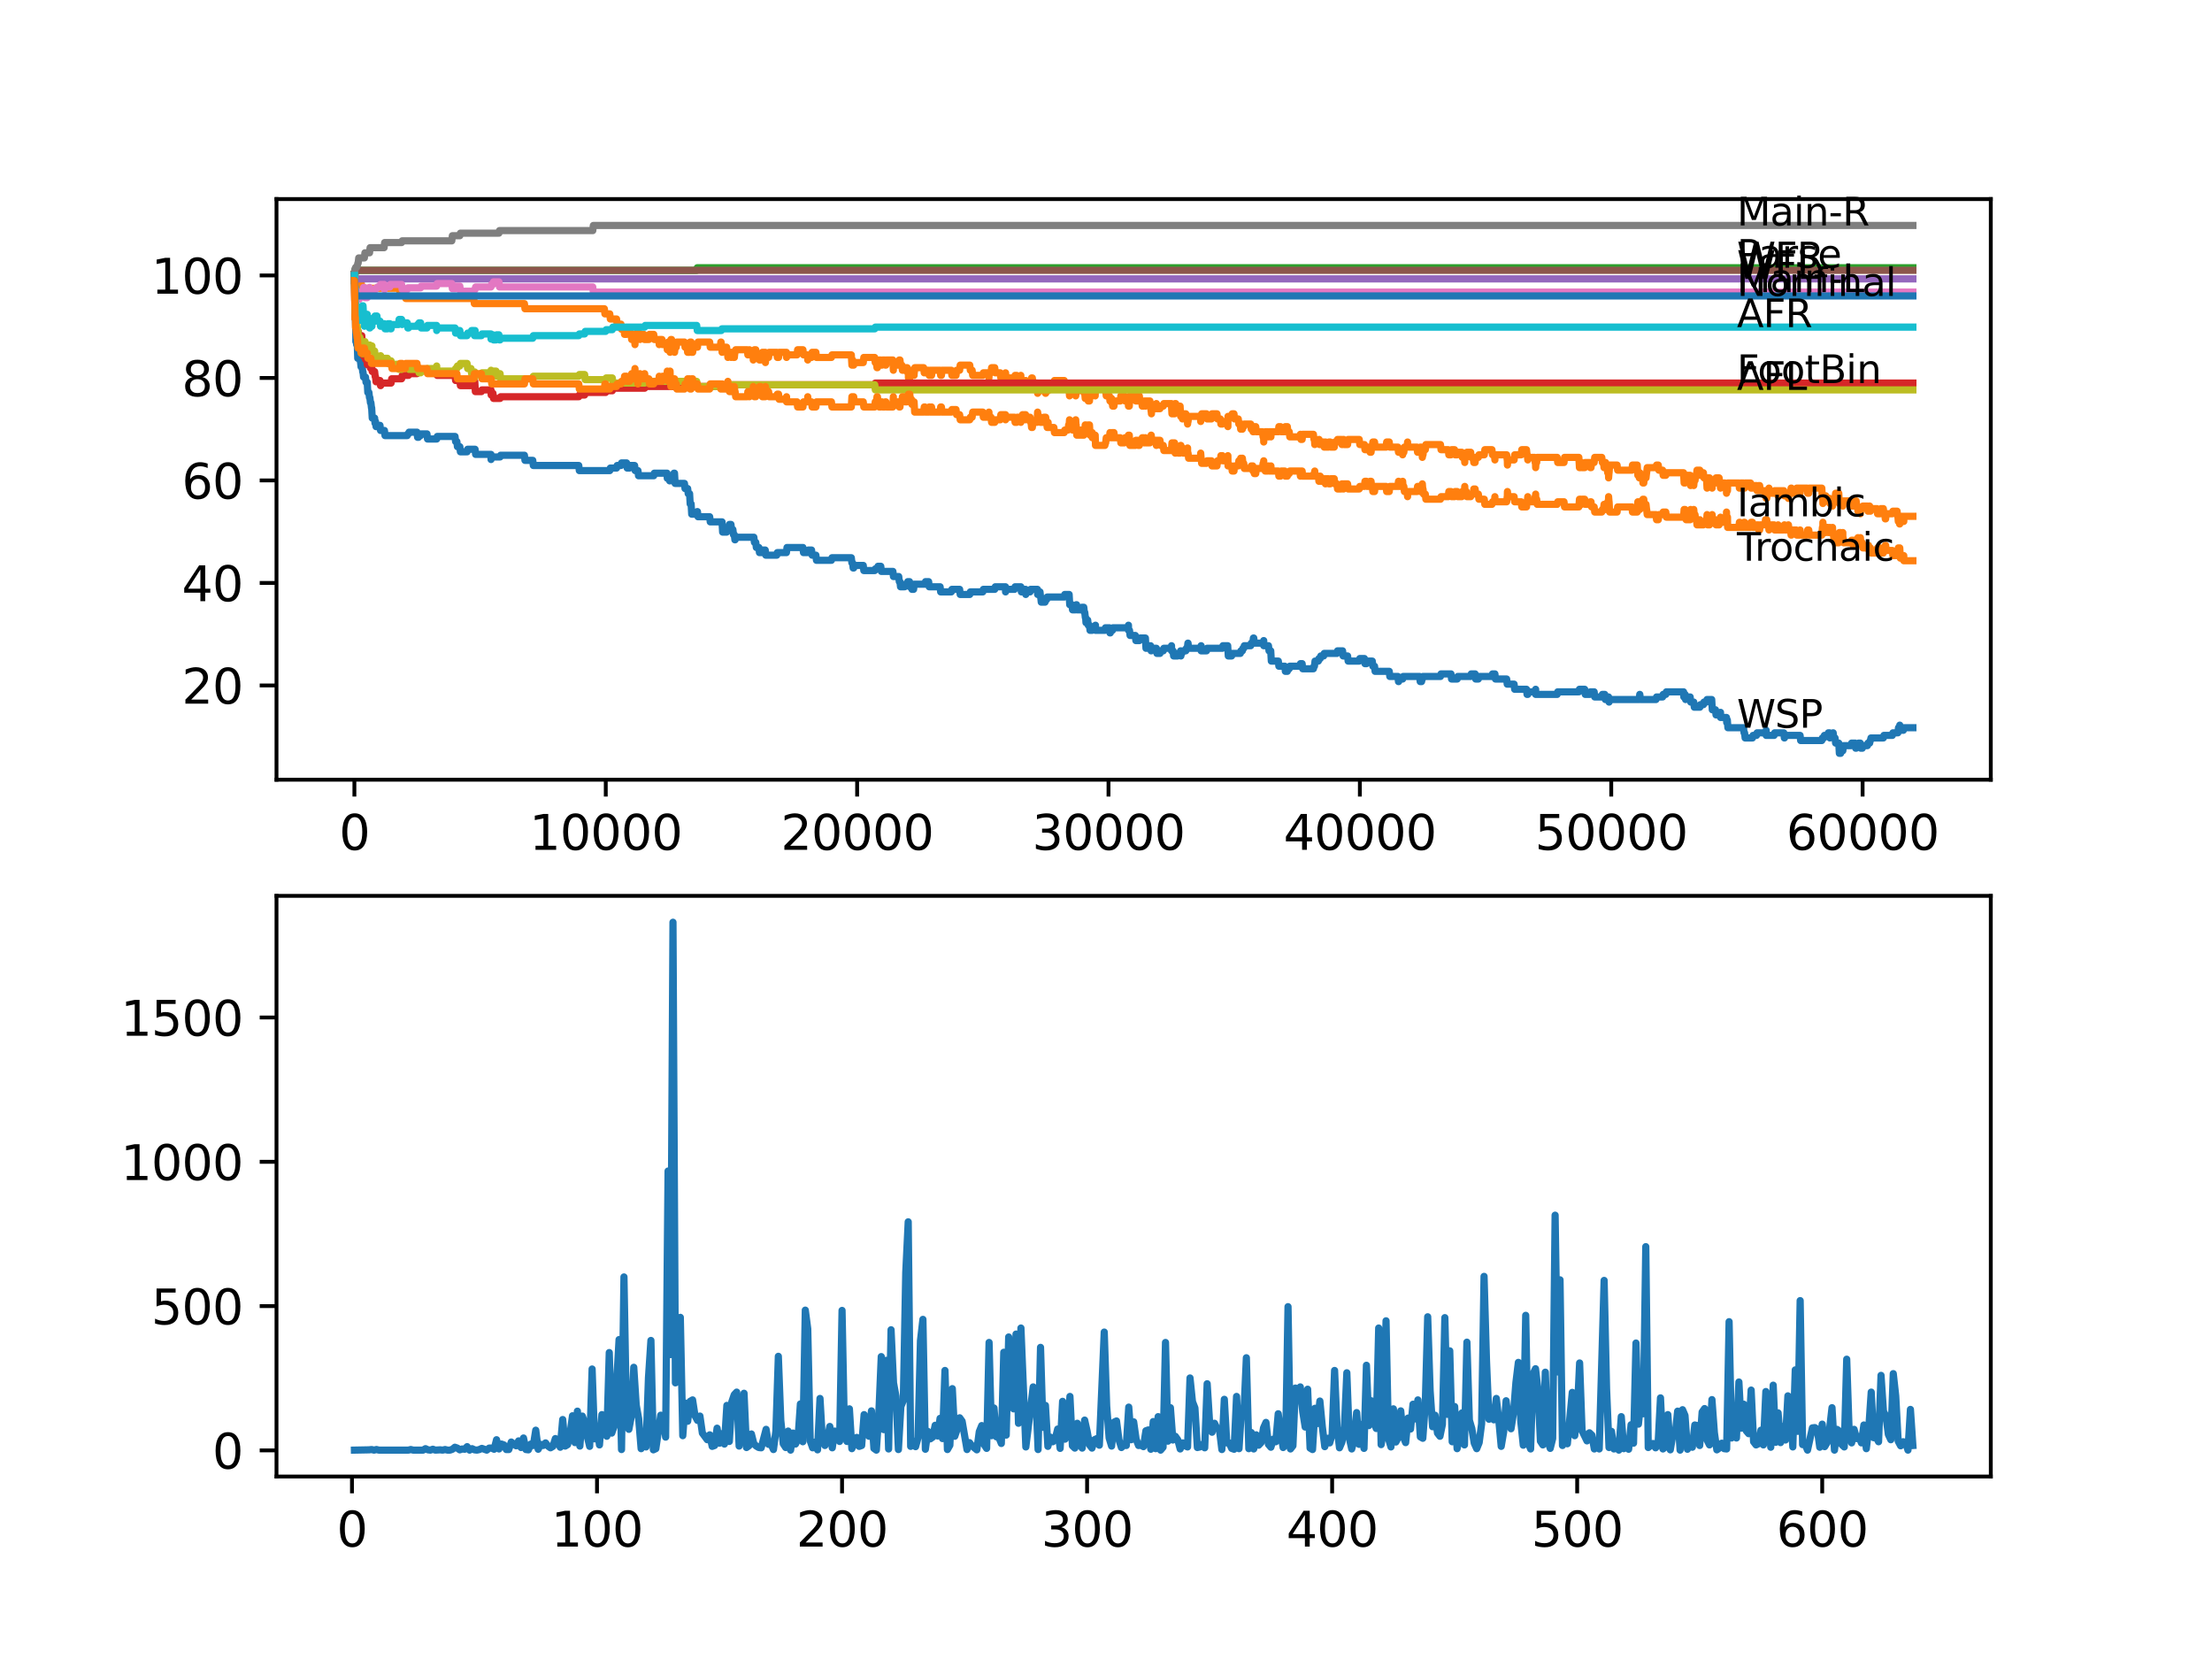<?xml version="1.0" encoding="utf-8" standalone="no"?>
<!DOCTYPE svg PUBLIC "-//W3C//DTD SVG 1.1//EN"
  "http://www.w3.org/Graphics/SVG/1.1/DTD/svg11.dtd">
<svg xmlns:xlink="http://www.w3.org/1999/xlink" width="460.8pt" height="345.6pt" viewBox="0 0 460.8 345.6" xmlns="http://www.w3.org/2000/svg" version="1.1">
 <defs>
  <style type="text/css">*{stroke-linejoin: round; stroke-linecap: butt}</style>
 </defs>
 <g id="figure_1">
  <g id="patch_1">
   <path d="M 0 345.6 
L 460.8 345.6 
L 460.8 0 
L 0 0 
z
" style="fill: #ffffff"/>
  </g>
  <g id="axes_1">
   <g id="patch_2">
    <path d="M 57.6 162.432 
L 414.72 162.432 
L 414.72 41.472 
L 57.6 41.472 
z
" style="fill: #ffffff"/>
   </g>
   <g id="matplotlib.axis_1">
    <g id="xtick_1">
     <g id="line2d_1">
      <defs>
       <path id="m8c26848168" d="M 0 0 
L 0 3.5 
" style="stroke: #000000; stroke-width: 0.8"/>
      </defs>
      <g>
       <use xlink:href="#m8c26848168" x="73.827" y="162.432" style="stroke: #000000; stroke-width: 0.8"/>
      </g>
     </g>
     <g id="text_1">
      <!-- 0 -->
      <g transform="translate(70.646 177.03)scale(0.1 -0.1)">
       <defs>
        <path id="DejaVuSans-30" d="M 2034 4250 
Q 1547 4250 1301 3770 
Q 1056 3291 1056 2328 
Q 1056 1369 1301 889 
Q 1547 409 2034 409 
Q 2525 409 2770 889 
Q 3016 1369 3016 2328 
Q 3016 3291 2770 3770 
Q 2525 4250 2034 4250 
z
M 2034 4750 
Q 2819 4750 3233 4129 
Q 3647 3509 3647 2328 
Q 3647 1150 3233 529 
Q 2819 -91 2034 -91 
Q 1250 -91 836 529 
Q 422 1150 422 2328 
Q 422 3509 836 4129 
Q 1250 4750 2034 4750 
z
" transform="scale(0.016)"/>
       </defs>
       <use xlink:href="#DejaVuSans-30"/>
      </g>
     </g>
    </g>
    <g id="xtick_2">
     <g id="line2d_2">
      <g>
       <use xlink:href="#m8c26848168" x="126.192" y="162.432" style="stroke: #000000; stroke-width: 0.8"/>
      </g>
     </g>
     <g id="text_2">
      <!-- 10000 -->
      <g transform="translate(110.286 177.03)scale(0.1 -0.1)">
       <defs>
        <path id="DejaVuSans-31" d="M 794 531 
L 1825 531 
L 1825 4091 
L 703 3866 
L 703 4441 
L 1819 4666 
L 2450 4666 
L 2450 531 
L 3481 531 
L 3481 0 
L 794 0 
L 794 531 
z
" transform="scale(0.016)"/>
       </defs>
       <use xlink:href="#DejaVuSans-31"/>
       <use xlink:href="#DejaVuSans-30" x="63.623"/>
       <use xlink:href="#DejaVuSans-30" x="127.246"/>
       <use xlink:href="#DejaVuSans-30" x="190.869"/>
       <use xlink:href="#DejaVuSans-30" x="254.492"/>
      </g>
     </g>
    </g>
    <g id="xtick_3">
     <g id="line2d_3">
      <g>
       <use xlink:href="#m8c26848168" x="178.556" y="162.432" style="stroke: #000000; stroke-width: 0.8"/>
      </g>
     </g>
     <g id="text_3">
      <!-- 20000 -->
      <g transform="translate(162.65 177.03)scale(0.1 -0.1)">
       <defs>
        <path id="DejaVuSans-32" d="M 1228 531 
L 3431 531 
L 3431 0 
L 469 0 
L 469 531 
Q 828 903 1448 1529 
Q 2069 2156 2228 2338 
Q 2531 2678 2651 2914 
Q 2772 3150 2772 3378 
Q 2772 3750 2511 3984 
Q 2250 4219 1831 4219 
Q 1534 4219 1204 4116 
Q 875 4013 500 3803 
L 500 4441 
Q 881 4594 1212 4672 
Q 1544 4750 1819 4750 
Q 2544 4750 2975 4387 
Q 3406 4025 3406 3419 
Q 3406 3131 3298 2873 
Q 3191 2616 2906 2266 
Q 2828 2175 2409 1742 
Q 1991 1309 1228 531 
z
" transform="scale(0.016)"/>
       </defs>
       <use xlink:href="#DejaVuSans-32"/>
       <use xlink:href="#DejaVuSans-30" x="63.623"/>
       <use xlink:href="#DejaVuSans-30" x="127.246"/>
       <use xlink:href="#DejaVuSans-30" x="190.869"/>
       <use xlink:href="#DejaVuSans-30" x="254.492"/>
      </g>
     </g>
    </g>
    <g id="xtick_4">
     <g id="line2d_4">
      <g>
       <use xlink:href="#m8c26848168" x="230.921" y="162.432" style="stroke: #000000; stroke-width: 0.8"/>
      </g>
     </g>
     <g id="text_4">
      <!-- 30000 -->
      <g transform="translate(215.015 177.03)scale(0.1 -0.1)">
       <defs>
        <path id="DejaVuSans-33" d="M 2597 2516 
Q 3050 2419 3304 2112 
Q 3559 1806 3559 1356 
Q 3559 666 3084 287 
Q 2609 -91 1734 -91 
Q 1441 -91 1130 -33 
Q 819 25 488 141 
L 488 750 
Q 750 597 1062 519 
Q 1375 441 1716 441 
Q 2309 441 2620 675 
Q 2931 909 2931 1356 
Q 2931 1769 2642 2001 
Q 2353 2234 1838 2234 
L 1294 2234 
L 1294 2753 
L 1863 2753 
Q 2328 2753 2575 2939 
Q 2822 3125 2822 3475 
Q 2822 3834 2567 4026 
Q 2313 4219 1838 4219 
Q 1578 4219 1281 4162 
Q 984 4106 628 3988 
L 628 4550 
Q 988 4650 1302 4700 
Q 1616 4750 1894 4750 
Q 2613 4750 3031 4423 
Q 3450 4097 3450 3541 
Q 3450 3153 3228 2886 
Q 3006 2619 2597 2516 
z
" transform="scale(0.016)"/>
       </defs>
       <use xlink:href="#DejaVuSans-33"/>
       <use xlink:href="#DejaVuSans-30" x="63.623"/>
       <use xlink:href="#DejaVuSans-30" x="127.246"/>
       <use xlink:href="#DejaVuSans-30" x="190.869"/>
       <use xlink:href="#DejaVuSans-30" x="254.492"/>
      </g>
     </g>
    </g>
    <g id="xtick_5">
     <g id="line2d_5">
      <g>
       <use xlink:href="#m8c26848168" x="283.285" y="162.432" style="stroke: #000000; stroke-width: 0.8"/>
      </g>
     </g>
     <g id="text_5">
      <!-- 40000 -->
      <g transform="translate(267.379 177.03)scale(0.1 -0.1)">
       <defs>
        <path id="DejaVuSans-34" d="M 2419 4116 
L 825 1625 
L 2419 1625 
L 2419 4116 
z
M 2253 4666 
L 3047 4666 
L 3047 1625 
L 3713 1625 
L 3713 1100 
L 3047 1100 
L 3047 0 
L 2419 0 
L 2419 1100 
L 313 1100 
L 313 1709 
L 2253 4666 
z
" transform="scale(0.016)"/>
       </defs>
       <use xlink:href="#DejaVuSans-34"/>
       <use xlink:href="#DejaVuSans-30" x="63.623"/>
       <use xlink:href="#DejaVuSans-30" x="127.246"/>
       <use xlink:href="#DejaVuSans-30" x="190.869"/>
       <use xlink:href="#DejaVuSans-30" x="254.492"/>
      </g>
     </g>
    </g>
    <g id="xtick_6">
     <g id="line2d_6">
      <g>
       <use xlink:href="#m8c26848168" x="335.65" y="162.432" style="stroke: #000000; stroke-width: 0.8"/>
      </g>
     </g>
     <g id="text_6">
      <!-- 50000 -->
      <g transform="translate(319.744 177.03)scale(0.1 -0.1)">
       <defs>
        <path id="DejaVuSans-35" d="M 691 4666 
L 3169 4666 
L 3169 4134 
L 1269 4134 
L 1269 2991 
Q 1406 3038 1543 3061 
Q 1681 3084 1819 3084 
Q 2600 3084 3056 2656 
Q 3513 2228 3513 1497 
Q 3513 744 3044 326 
Q 2575 -91 1722 -91 
Q 1428 -91 1123 -41 
Q 819 9 494 109 
L 494 744 
Q 775 591 1075 516 
Q 1375 441 1709 441 
Q 2250 441 2565 725 
Q 2881 1009 2881 1497 
Q 2881 1984 2565 2268 
Q 2250 2553 1709 2553 
Q 1456 2553 1204 2497 
Q 953 2441 691 2322 
L 691 4666 
z
" transform="scale(0.016)"/>
       </defs>
       <use xlink:href="#DejaVuSans-35"/>
       <use xlink:href="#DejaVuSans-30" x="63.623"/>
       <use xlink:href="#DejaVuSans-30" x="127.246"/>
       <use xlink:href="#DejaVuSans-30" x="190.869"/>
       <use xlink:href="#DejaVuSans-30" x="254.492"/>
      </g>
     </g>
    </g>
    <g id="xtick_7">
     <g id="line2d_7">
      <g>
       <use xlink:href="#m8c26848168" x="388.014" y="162.432" style="stroke: #000000; stroke-width: 0.8"/>
      </g>
     </g>
     <g id="text_7">
      <!-- 60000 -->
      <g transform="translate(372.108 177.03)scale(0.1 -0.1)">
       <defs>
        <path id="DejaVuSans-36" d="M 2113 2584 
Q 1688 2584 1439 2293 
Q 1191 2003 1191 1497 
Q 1191 994 1439 701 
Q 1688 409 2113 409 
Q 2538 409 2786 701 
Q 3034 994 3034 1497 
Q 3034 2003 2786 2293 
Q 2538 2584 2113 2584 
z
M 3366 4563 
L 3366 3988 
Q 3128 4100 2886 4159 
Q 2644 4219 2406 4219 
Q 1781 4219 1451 3797 
Q 1122 3375 1075 2522 
Q 1259 2794 1537 2939 
Q 1816 3084 2150 3084 
Q 2853 3084 3261 2657 
Q 3669 2231 3669 1497 
Q 3669 778 3244 343 
Q 2819 -91 2113 -91 
Q 1303 -91 875 529 
Q 447 1150 447 2328 
Q 447 3434 972 4092 
Q 1497 4750 2381 4750 
Q 2619 4750 2861 4703 
Q 3103 4656 3366 4563 
z
" transform="scale(0.016)"/>
       </defs>
       <use xlink:href="#DejaVuSans-36"/>
       <use xlink:href="#DejaVuSans-30" x="63.623"/>
       <use xlink:href="#DejaVuSans-30" x="127.246"/>
       <use xlink:href="#DejaVuSans-30" x="190.869"/>
       <use xlink:href="#DejaVuSans-30" x="254.492"/>
      </g>
     </g>
    </g>
   </g>
   <g id="matplotlib.axis_2">
    <g id="ytick_1">
     <g id="line2d_8">
      <defs>
       <path id="mcb4f04ecc2" d="M 0 0 
L -3.5 0 
" style="stroke: #000000; stroke-width: 0.8"/>
      </defs>
      <g>
       <use xlink:href="#mcb4f04ecc2" x="57.6" y="142.788" style="stroke: #000000; stroke-width: 0.8"/>
      </g>
     </g>
     <g id="text_8">
      <!-- 20 -->
      <g transform="translate(37.875 146.587)scale(0.1 -0.1)">
       <use xlink:href="#DejaVuSans-32"/>
       <use xlink:href="#DejaVuSans-30" x="63.623"/>
      </g>
     </g>
    </g>
    <g id="ytick_2">
     <g id="line2d_9">
      <g>
       <use xlink:href="#mcb4f04ecc2" x="57.6" y="121.436" style="stroke: #000000; stroke-width: 0.8"/>
      </g>
     </g>
     <g id="text_9">
      <!-- 40 -->
      <g transform="translate(37.875 125.235)scale(0.1 -0.1)">
       <use xlink:href="#DejaVuSans-34"/>
       <use xlink:href="#DejaVuSans-30" x="63.623"/>
      </g>
     </g>
    </g>
    <g id="ytick_3">
     <g id="line2d_10">
      <g>
       <use xlink:href="#mcb4f04ecc2" x="57.6" y="100.084" style="stroke: #000000; stroke-width: 0.8"/>
      </g>
     </g>
     <g id="text_10">
      <!-- 60 -->
      <g transform="translate(37.875 103.883)scale(0.1 -0.1)">
       <use xlink:href="#DejaVuSans-36"/>
       <use xlink:href="#DejaVuSans-30" x="63.623"/>
      </g>
     </g>
    </g>
    <g id="ytick_4">
     <g id="line2d_11">
      <g>
       <use xlink:href="#mcb4f04ecc2" x="57.6" y="78.732" style="stroke: #000000; stroke-width: 0.8"/>
      </g>
     </g>
     <g id="text_11">
      <!-- 80 -->
      <g transform="translate(37.875 82.531)scale(0.1 -0.1)">
       <defs>
        <path id="DejaVuSans-38" d="M 2034 2216 
Q 1584 2216 1326 1975 
Q 1069 1734 1069 1313 
Q 1069 891 1326 650 
Q 1584 409 2034 409 
Q 2484 409 2743 651 
Q 3003 894 3003 1313 
Q 3003 1734 2745 1975 
Q 2488 2216 2034 2216 
z
M 1403 2484 
Q 997 2584 770 2862 
Q 544 3141 544 3541 
Q 544 4100 942 4425 
Q 1341 4750 2034 4750 
Q 2731 4750 3128 4425 
Q 3525 4100 3525 3541 
Q 3525 3141 3298 2862 
Q 3072 2584 2669 2484 
Q 3125 2378 3379 2068 
Q 3634 1759 3634 1313 
Q 3634 634 3220 271 
Q 2806 -91 2034 -91 
Q 1263 -91 848 271 
Q 434 634 434 1313 
Q 434 1759 690 2068 
Q 947 2378 1403 2484 
z
M 1172 3481 
Q 1172 3119 1398 2916 
Q 1625 2713 2034 2713 
Q 2441 2713 2670 2916 
Q 2900 3119 2900 3481 
Q 2900 3844 2670 4047 
Q 2441 4250 2034 4250 
Q 1625 4250 1398 4047 
Q 1172 3844 1172 3481 
z
" transform="scale(0.016)"/>
       </defs>
       <use xlink:href="#DejaVuSans-38"/>
       <use xlink:href="#DejaVuSans-30" x="63.623"/>
      </g>
     </g>
    </g>
    <g id="ytick_5">
     <g id="line2d_12">
      <g>
       <use xlink:href="#mcb4f04ecc2" x="57.6" y="57.379" style="stroke: #000000; stroke-width: 0.8"/>
      </g>
     </g>
     <g id="text_12">
      <!-- 100 -->
      <g transform="translate(31.512 61.179)scale(0.1 -0.1)">
       <use xlink:href="#DejaVuSans-31"/>
       <use xlink:href="#DejaVuSans-30" x="63.623"/>
       <use xlink:href="#DejaVuSans-30" x="127.246"/>
      </g>
     </g>
    </g>
   </g>
   <g id="line2d_13">
    <path d="M 73.833 57.379 
L 73.974 64.23 
L 73.979 64.23 
L 74.11 69.034 
L 74.115 69.034 
L 74.131 71.169 
L 74.231 70.724 
L 74.236 70.724 
L 74.288 71.792 
L 74.346 70.902 
L 74.403 70.902 
L 74.524 74.639 
L 74.529 74.283 
L 74.969 74.283 
L 75.084 75.351 
L 75.1 75.351 
L 75.215 76.418 
L 75.451 76.418 
L 75.566 77.486 
L 75.624 77.486 
L 75.739 78.554 
L 76.132 78.554 
L 76.247 79.621 
L 76.498 79.621 
L 76.619 81.756 
L 76.854 81.756 
L 76.969 82.824 
L 77.053 82.824 
L 77.168 83.892 
L 77.268 83.892 
L 77.383 84.959 
L 77.425 84.959 
L 77.545 87.094 
L 78.043 87.094 
L 78.121 88.162 
L 78.153 87.806 
L 78.226 87.806 
L 78.341 88.874 
L 78.53 88.874 
L 78.645 88.607 
L 79.158 88.607 
L 79.273 89.675 
L 80.09 89.675 
L 80.205 90.742 
L 84.84 90.742 
L 84.955 90.386 
L 85.096 90.386 
L 85.212 90.03 
L 86.871 90.03 
L 86.987 91.098 
L 87.186 91.098 
L 87.301 90.742 
L 87.626 90.742 
L 87.741 90.386 
L 88.945 90.386 
L 89.06 91.454 
L 90.972 91.454 
L 91.087 90.92 
L 94.794 90.92 
L 94.909 91.988 
L 95.176 91.988 
L 95.292 93.055 
L 95.794 93.055 
L 95.91 94.123 
L 97.302 94.123 
L 97.418 93.589 
L 98.968 93.589 
L 99.083 94.657 
L 102.282 94.657 
L 102.293 95.724 
L 102.392 95.19 
L 104.178 95.19 
L 104.293 94.835 
L 109.247 94.835 
L 109.362 95.902 
L 110.985 95.902 
L 111.101 96.97 
L 120.568 96.97 
L 120.683 98.037 
L 127.025 98.037 
L 127.14 97.504 
L 128.444 97.504 
L 128.559 96.97 
L 129.36 96.97 
L 129.475 96.436 
L 130.533 96.436 
L 130.648 97.504 
L 131.156 97.504 
L 131.271 96.97 
L 132.203 96.97 
L 132.319 98.037 
L 132.9 98.037 
L 133.015 99.105 
L 136.188 99.105 
L 136.304 98.571 
L 138.953 98.571 
L 139.006 99.639 
L 139.063 99.105 
L 139.388 99.105 
L 139.503 100.173 
L 139.587 100.173 
L 139.702 99.639 
L 140.288 99.639 
L 140.409 98.571 
L 140.514 98.571 
L 140.634 100.706 
L 142.587 100.706 
L 142.702 101.774 
L 143.252 101.774 
L 143.368 102.842 
L 143.656 102.842 
L 143.776 104.977 
L 143.975 104.977 
L 144.095 107.112 
L 145.137 107.112 
L 145.253 106.578 
L 145.295 106.578 
L 145.41 107.646 
L 147.839 107.646 
L 147.955 108.714 
L 150.416 108.714 
L 150.536 110.849 
L 151.369 110.849 
L 151.484 110.315 
L 151.631 110.315 
L 151.746 109.781 
L 151.84 109.781 
L 151.955 109.247 
L 152.275 109.247 
L 152.39 110.315 
L 152.673 110.315 
L 152.788 111.383 
L 152.976 111.383 
L 153.092 112.45 
L 153.139 112.45 
L 153.254 111.916 
L 157.045 111.916 
L 157.16 112.984 
L 157.443 112.984 
L 157.558 114.052 
L 158.092 114.052 
L 158.208 115.119 
L 158.695 115.119 
L 158.81 114.585 
L 159.412 114.585 
L 159.527 115.653 
L 161.816 115.653 
L 161.931 115.119 
L 163.826 115.119 
L 163.947 114.052 
L 167.267 114.052 
L 167.382 115.119 
L 168.267 115.119 
L 168.382 114.585 
L 169.063 114.585 
L 169.178 115.653 
L 169.969 115.653 
L 170.084 116.721 
L 173.2 116.721 
L 173.315 116.187 
L 177.347 116.187 
L 177.462 117.254 
L 177.614 117.254 
L 177.729 118.322 
L 177.844 118.322 
L 177.959 117.788 
L 179.834 117.788 
L 179.949 118.856 
L 182.232 118.856 
L 182.348 118.5 
L 182.788 118.5 
L 182.903 117.966 
L 183.484 117.966 
L 183.599 119.034 
L 186.008 119.034 
L 186.123 120.101 
L 187.223 120.101 
L 187.338 121.169 
L 187.479 121.169 
L 187.595 122.237 
L 188.459 122.237 
L 188.574 121.703 
L 188.987 121.703 
L 189.103 121.169 
L 189.469 121.169 
L 189.527 122.237 
L 189.579 121.703 
L 189.867 121.703 
L 189.982 122.77 
L 190.318 122.77 
L 190.438 121.703 
L 192.684 121.703 
L 192.8 121.169 
L 193.454 121.169 
L 193.569 122.237 
L 195.842 122.237 
L 195.957 123.304 
L 198.177 123.304 
L 198.293 122.77 
L 199.911 122.77 
L 200.026 123.838 
L 202.021 123.838 
L 202.136 123.304 
L 204.733 123.304 
L 204.849 122.77 
L 207.221 122.77 
L 207.336 122.237 
L 209.462 122.237 
L 209.478 123.304 
L 209.572 122.77 
L 211.347 122.77 
L 211.462 122.237 
L 212.656 122.237 
L 212.771 123.304 
L 212.897 123.304 
L 213.012 122.77 
L 213.651 122.77 
L 213.688 123.838 
L 213.761 123.304 
L 214.578 123.304 
L 214.693 122.77 
L 216.117 122.77 
L 216.159 123.838 
L 216.227 123.304 
L 216.652 123.304 
L 216.767 124.372 
L 216.798 124.372 
L 216.913 125.439 
L 217.699 125.439 
L 217.814 124.906 
L 218.034 124.906 
L 218.149 124.372 
L 221.694 124.372 
L 221.81 123.838 
L 222.721 123.838 
L 222.841 125.973 
L 223.312 125.973 
L 223.428 127.041 
L 224.093 127.041 
L 224.213 125.973 
L 224.276 125.973 
L 224.391 127.041 
L 225.255 127.041 
L 225.37 126.507 
L 225.774 126.507 
L 225.889 127.575 
L 225.978 127.575 
L 226.093 128.642 
L 226.161 128.642 
L 226.229 129.71 
L 226.271 129.176 
L 226.585 129.176 
L 226.7 130.244 
L 226.957 130.244 
L 227.072 131.311 
L 227.502 131.311 
L 227.617 130.777 
L 228.146 130.777 
L 228.208 130.244 
L 228.214 131.311 
L 228.25 131.311 
L 230.167 131.311 
L 230.282 130.777 
L 231.109 130.777 
L 231.225 131.845 
L 231.298 131.845 
L 231.413 131.311 
L 231.748 131.311 
L 231.863 130.777 
L 235.026 130.777 
L 235.079 130.244 
L 235.084 131.311 
L 235.131 131.311 
L 235.299 131.311 
L 235.414 132.379 
L 236.508 132.379 
L 236.623 133.446 
L 237.341 133.446 
L 237.456 132.913 
L 238.608 132.913 
L 238.728 135.048 
L 239.551 135.048 
L 239.666 134.514 
L 239.687 134.514 
L 239.802 135.582 
L 239.823 135.582 
L 239.938 135.048 
L 240.891 135.048 
L 241.006 136.115 
L 241.645 136.115 
L 241.76 135.582 
L 242.336 135.582 
L 242.452 135.048 
L 244.017 135.048 
L 244.049 134.514 
L 244.054 135.582 
L 244.122 135.582 
L 244.373 135.582 
L 244.489 136.649 
L 245.326 136.649 
L 245.442 136.115 
L 245.834 136.115 
L 245.944 135.582 
L 246.002 136.649 
L 246.054 136.115 
L 246.206 136.115 
L 246.321 135.582 
L 247.028 135.582 
L 247.143 135.048 
L 247.342 135.048 
L 247.463 133.98 
L 247.494 133.98 
L 247.609 135.048 
L 250.128 135.048 
L 250.212 134.514 
L 250.217 135.582 
L 250.233 135.582 
L 251.343 135.582 
L 251.458 135.048 
L 254.642 135.048 
L 254.757 134.514 
L 255.752 134.514 
L 255.873 136.649 
L 256.574 136.649 
L 256.689 136.115 
L 258.386 136.115 
L 258.501 135.582 
L 258.81 135.582 
L 258.925 135.048 
L 259.098 135.048 
L 259.213 134.514 
L 260.549 134.514 
L 260.664 133.98 
L 260.983 133.98 
L 261.104 132.913 
L 261.182 132.913 
L 261.298 133.98 
L 263.23 133.98 
L 263.256 133.446 
L 263.261 134.514 
L 263.335 134.514 
L 264.246 134.514 
L 264.361 135.582 
L 264.717 135.582 
L 264.837 137.717 
L 266.298 137.717 
L 266.414 138.784 
L 267.649 138.784 
L 267.765 139.852 
L 268.173 139.852 
L 268.288 139.318 
L 268.571 139.318 
L 268.686 138.784 
L 270.791 138.784 
L 270.906 138.251 
L 271.257 138.251 
L 271.372 139.318 
L 273.608 139.318 
L 273.724 138.784 
L 273.823 138.784 
L 273.944 137.717 
L 274.64 137.717 
L 274.755 137.183 
L 275.028 137.183 
L 275.143 136.649 
L 275.745 136.649 
L 275.86 136.115 
L 278.52 136.115 
L 278.635 135.582 
L 279.683 135.582 
L 279.798 136.649 
L 280.73 136.649 
L 280.845 137.717 
L 283.155 137.717 
L 283.27 137.183 
L 284.233 137.183 
L 284.348 138.251 
L 284.663 138.251 
L 284.778 137.717 
L 285.872 137.717 
L 285.987 138.784 
L 286.344 138.784 
L 286.459 139.852 
L 289.407 139.852 
L 289.522 140.92 
L 291.213 140.92 
L 291.329 141.987 
L 291.37 141.987 
L 291.486 141.453 
L 292.198 141.453 
L 292.313 140.92 
L 295.738 140.92 
L 295.853 141.987 
L 296.136 141.987 
L 296.251 141.453 
L 296.298 141.453 
L 296.413 140.92 
L 300.079 140.92 
L 300.194 140.386 
L 302.268 140.386 
L 302.383 141.453 
L 303.566 141.453 
L 303.681 140.92 
L 306.373 140.92 
L 306.488 140.386 
L 307.295 140.386 
L 307.41 141.453 
L 307.97 141.453 
L 308.085 140.92 
L 310.798 140.92 
L 310.913 140.386 
L 311.416 140.386 
L 311.531 141.453 
L 313.866 141.453 
L 313.981 142.521 
L 315.416 142.521 
L 315.531 143.589 
L 317.998 143.589 
L 318.113 144.656 
L 318.265 144.656 
L 318.38 144.123 
L 319.867 144.123 
L 319.904 143.589 
L 319.909 144.656 
L 319.972 144.656 
L 324.386 144.656 
L 324.501 144.123 
L 328.905 144.123 
L 329.021 143.589 
L 330.12 143.589 
L 330.235 144.656 
L 331.173 144.656 
L 331.288 144.123 
L 332.094 144.123 
L 332.21 145.19 
L 333.681 145.19 
L 333.796 144.656 
L 334.304 144.656 
L 334.419 145.724 
L 334.477 145.724 
L 334.592 145.19 
L 335.1 145.19 
L 335.2 146.258 
L 335.21 145.724 
L 341.468 145.724 
L 341.588 144.656 
L 341.604 144.656 
L 341.719 145.724 
L 344.976 145.724 
L 345.091 145.19 
L 346.353 145.19 
L 346.468 144.656 
L 347.018 144.656 
L 347.133 144.123 
L 350.715 144.123 
L 350.768 145.19 
L 350.825 144.656 
L 351.035 144.656 
L 351.139 145.724 
L 351.145 145.19 
L 352.092 145.19 
L 352.208 146.258 
L 352.841 146.258 
L 352.956 147.325 
L 354.114 147.325 
L 354.229 146.792 
L 354.852 146.792 
L 354.967 146.258 
L 355.486 146.258 
L 355.601 145.724 
L 356.58 145.724 
L 356.7 147.859 
L 357.365 147.859 
L 357.481 148.927 
L 358.313 148.927 
L 358.413 148.393 
L 358.418 149.461 
L 359.654 149.461 
L 359.706 150.528 
L 359.764 149.994 
L 359.837 149.994 
L 359.952 151.596 
L 363.204 151.596 
L 363.319 152.663 
L 363.429 152.663 
L 363.544 153.731 
L 365.073 153.731 
L 365.189 153.197 
L 365.911 153.197 
L 366.027 152.663 
L 367.823 152.663 
L 367.922 152.13 
L 367.927 153.197 
L 369.577 153.197 
L 369.692 152.663 
L 371.598 152.663 
L 371.713 153.731 
L 371.745 153.731 
L 371.86 153.197 
L 374.991 153.197 
L 375.107 154.265 
L 379.516 154.265 
L 379.631 153.731 
L 379.94 153.731 
L 380.055 153.197 
L 380.762 153.197 
L 380.877 152.663 
L 381.144 152.663 
L 381.202 153.731 
L 381.254 153.197 
L 381.746 153.197 
L 381.862 152.663 
L 381.888 152.663 
L 382.003 153.731 
L 382.275 153.731 
L 382.39 154.799 
L 383.05 154.799 
L 383.171 156.934 
L 383.438 156.934 
L 383.553 156.4 
L 383.893 156.4 
L 384.014 155.332 
L 385.611 155.332 
L 385.726 154.799 
L 386.459 154.799 
L 386.574 155.866 
L 386.674 155.866 
L 386.789 155.332 
L 387.061 155.332 
L 387.177 154.799 
L 387.522 154.799 
L 387.637 155.866 
L 387.957 155.866 
L 388.072 155.332 
L 389.015 155.332 
L 389.13 154.799 
L 389.486 154.799 
L 389.601 154.265 
L 389.643 154.265 
L 389.758 153.731 
L 392.334 153.731 
L 392.45 153.197 
L 394.209 153.197 
L 394.324 152.663 
L 395.366 152.663 
L 395.487 151.596 
L 395.754 151.596 
L 395.759 151.062 
L 395.764 152.13 
L 395.859 152.13 
L 396.503 152.13 
L 396.618 151.596 
L 398.487 151.596 
L 398.487 151.596 
" clip-path="url(#pbfc61bca17)" style="fill: none; stroke: #1f77b4; stroke-width: 1.5; stroke-linecap: square"/>
   </g>
   <g id="line2d_14">
    <path d="M 73.833 57.112 
L 73.943 60.048 
L 73.948 58.981 
L 73.979 58.981 
L 74.011 57.913 
L 74.089 58.981 
L 75.252 58.981 
L 75.367 60.048 
L 83.232 60.048 
L 83.347 61.116 
L 84.41 61.116 
L 84.526 62.184 
L 98.701 62.184 
L 98.816 63.251 
L 109.247 63.251 
L 109.362 64.319 
L 125.899 64.319 
L 126.014 65.386 
L 127.025 65.386 
L 127.14 66.454 
L 128.444 66.454 
L 128.559 67.522 
L 129.36 67.522 
L 129.475 68.589 
L 129.988 68.589 
L 130.104 69.657 
L 130.533 69.657 
L 130.648 68.589 
L 131.156 68.589 
L 131.271 69.657 
L 131.47 69.657 
L 131.586 70.724 
L 131.727 70.724 
L 131.842 69.657 
L 131.921 69.657 
L 132.036 70.724 
L 132.203 70.724 
L 132.277 71.792 
L 132.313 70.724 
L 132.366 70.724 
L 132.481 69.657 
L 132.769 69.657 
L 132.884 68.589 
L 132.9 68.589 
L 133.015 69.657 
L 133.204 69.657 
L 133.319 70.724 
L 133.434 69.657 
L 134.136 69.657 
L 134.251 70.724 
L 135.178 70.724 
L 135.293 69.657 
L 136.188 69.657 
L 136.304 70.724 
L 137.246 70.724 
L 137.325 71.792 
L 137.356 70.724 
L 137.916 70.724 
L 138.032 71.792 
L 138.953 71.792 
L 139.006 72.86 
L 139.063 72.326 
L 139.089 72.326 
L 139.205 71.258 
L 139.388 71.258 
L 139.503 72.326 
L 139.508 72.326 
L 139.587 73.393 
L 139.618 72.86 
L 139.639 72.86 
L 139.76 70.724 
L 139.906 70.724 
L 140.021 71.792 
L 140.288 71.792 
L 140.398 72.86 
L 140.514 72.326 
L 140.529 73.393 
L 140.624 72.326 
L 140.88 72.326 
L 140.995 71.258 
L 142.587 71.258 
L 142.702 72.326 
L 143.132 72.326 
L 143.247 73.393 
L 143.252 73.393 
L 143.305 72.326 
L 143.362 73.393 
L 143.656 73.393 
L 143.776 71.258 
L 143.975 71.258 
L 144.095 73.393 
L 144.294 73.393 
L 144.41 72.326 
L 145.295 72.326 
L 145.41 71.258 
L 147.839 71.258 
L 147.955 72.326 
L 150.044 72.326 
L 150.159 71.258 
L 150.217 71.258 
L 150.332 72.326 
L 150.416 72.326 
L 150.426 73.393 
L 150.526 72.326 
L 151.369 72.326 
L 151.484 73.393 
L 151.542 73.393 
L 151.631 74.461 
L 151.652 73.927 
L 151.84 73.927 
L 151.955 73.393 
L 152.275 73.393 
L 152.322 74.461 
L 152.385 73.393 
L 152.673 73.393 
L 152.788 74.461 
L 152.976 74.461 
L 153.092 73.393 
L 153.139 73.393 
L 153.254 72.86 
L 155.678 72.86 
L 155.794 73.927 
L 155.972 73.927 
L 156.087 72.86 
L 156.134 72.86 
L 156.249 73.927 
L 156.888 73.927 
L 156.919 74.995 
L 156.998 73.927 
L 157.045 73.927 
L 157.16 72.86 
L 157.281 72.86 
L 157.354 73.927 
L 157.391 72.86 
L 157.443 72.86 
L 157.558 73.927 
L 158.092 73.927 
L 158.208 74.995 
L 158.438 74.995 
L 158.553 73.927 
L 158.695 73.927 
L 158.81 73.393 
L 159.412 73.393 
L 159.454 75.529 
L 159.527 74.461 
L 160.114 74.461 
L 160.229 73.393 
L 161.816 73.393 
L 161.931 74.461 
L 162.193 74.461 
L 162.308 73.393 
L 163.826 73.393 
L 163.853 74.461 
L 163.936 73.927 
L 166.041 73.927 
L 166.157 72.86 
L 167.267 72.86 
L 167.382 73.927 
L 168.251 73.927 
L 168.267 74.995 
L 168.361 74.461 
L 169.063 74.461 
L 169.178 73.393 
L 169.969 73.393 
L 170.084 74.461 
L 173.2 74.461 
L 173.315 73.927 
L 177.347 73.927 
L 177.467 76.063 
L 177.546 76.063 
L 177.614 74.995 
L 177.656 76.063 
L 177.844 76.063 
L 177.959 75.529 
L 179.834 75.529 
L 179.949 74.461 
L 182.211 74.461 
L 182.327 75.529 
L 182.578 75.529 
L 182.693 76.596 
L 182.788 76.596 
L 182.903 76.063 
L 183.028 76.063 
L 183.144 74.995 
L 183.484 74.995 
L 183.599 76.063 
L 183.746 76.063 
L 183.861 74.995 
L 184.327 74.995 
L 184.442 76.063 
L 184.542 76.063 
L 184.657 74.995 
L 185.992 74.995 
L 186.102 77.13 
L 186.107 76.063 
L 187.223 76.063 
L 187.338 74.995 
L 187.479 74.995 
L 187.595 76.063 
L 187.867 76.063 
L 187.982 77.13 
L 188.459 77.13 
L 188.574 76.596 
L 188.987 76.596 
L 189.103 77.664 
L 189.228 77.664 
L 189.244 78.732 
L 189.338 77.664 
L 189.385 77.664 
L 189.469 78.732 
L 189.495 77.664 
L 189.516 77.664 
L 189.527 78.732 
L 189.626 78.198 
L 189.867 78.198 
L 189.982 77.13 
L 190.318 77.13 
L 190.422 78.198 
L 190.427 77.664 
L 190.459 77.664 
L 190.574 76.596 
L 192.417 76.596 
L 192.533 77.664 
L 192.684 77.664 
L 192.8 77.13 
L 193.454 77.13 
L 193.569 78.198 
L 193.7 78.198 
L 193.815 77.13 
L 193.936 77.13 
L 194.051 78.198 
L 194.062 78.198 
L 194.177 77.13 
L 195.842 77.13 
L 195.957 78.198 
L 196.119 78.198 
L 196.235 77.13 
L 198.177 77.13 
L 198.293 78.198 
L 199.157 78.198 
L 199.272 77.13 
L 199.911 77.13 
L 200.026 76.063 
L 202.021 76.063 
L 202.136 77.13 
L 202.513 77.13 
L 202.628 78.198 
L 204.733 78.198 
L 204.849 77.664 
L 205.954 77.664 
L 206.016 78.732 
L 206.064 77.664 
L 206.451 77.664 
L 206.566 76.596 
L 207.221 76.596 
L 207.336 77.664 
L 208.373 77.664 
L 208.488 78.732 
L 209.462 78.732 
L 209.478 77.664 
L 209.572 78.732 
L 211.347 78.732 
L 211.462 78.198 
L 211.766 78.198 
L 211.881 79.265 
L 212.583 79.265 
L 212.656 78.198 
L 212.693 79.265 
L 212.897 79.265 
L 213.012 80.333 
L 213.054 80.333 
L 213.169 79.265 
L 213.264 79.265 
L 213.379 80.333 
L 213.651 80.333 
L 213.688 79.265 
L 213.761 80.333 
L 214.578 80.333 
L 214.693 79.799 
L 214.782 79.799 
L 214.897 78.732 
L 215.054 78.732 
L 215.17 79.799 
L 216.034 79.799 
L 216.154 81.934 
L 216.159 81.934 
L 216.275 81.401 
L 216.652 81.401 
L 216.756 80.333 
L 216.762 81.401 
L 216.798 81.401 
L 216.913 80.333 
L 217.348 80.333 
L 217.463 81.401 
L 217.699 81.401 
L 217.798 80.867 
L 217.804 81.934 
L 217.84 81.934 
L 217.955 80.867 
L 218.034 80.867 
L 218.149 80.333 
L 218.249 80.333 
L 218.343 81.401 
L 218.359 80.333 
L 219.547 80.333 
L 219.663 79.265 
L 221.694 79.265 
L 221.81 80.333 
L 222.495 80.333 
L 222.611 81.401 
L 222.721 81.401 
L 222.799 82.468 
L 222.831 81.401 
L 223.312 81.401 
L 223.428 80.333 
L 223.846 80.333 
L 223.962 81.401 
L 224.04 81.401 
L 224.093 82.468 
L 224.15 81.934 
L 224.187 81.934 
L 224.313 80.333 
L 225.061 80.333 
L 225.177 81.401 
L 225.255 81.401 
L 225.37 80.867 
L 225.774 80.867 
L 225.889 81.934 
L 225.978 81.934 
L 226.067 83.002 
L 226.088 81.934 
L 226.161 81.934 
L 226.229 83.002 
L 226.271 82.468 
L 226.585 82.468 
L 226.7 83.536 
L 226.957 83.536 
L 227.077 81.401 
L 227.502 81.401 
L 227.533 82.468 
L 227.611 81.401 
L 228.146 81.401 
L 228.151 82.468 
L 228.214 80.333 
L 228.25 80.333 
L 230.167 80.333 
L 230.282 81.401 
L 230.334 81.401 
L 230.45 82.468 
L 231.109 82.468 
L 231.225 83.536 
L 231.298 83.536 
L 231.413 83.002 
L 231.555 83.002 
L 231.67 84.07 
L 231.748 84.07 
L 231.774 83.536 
L 231.78 84.603 
L 231.853 84.603 
L 231.911 84.603 
L 231.994 83.536 
L 232.021 84.603 
L 232.057 84.603 
L 232.172 83.536 
L 233.372 83.536 
L 233.487 82.468 
L 234.257 82.468 
L 234.372 83.536 
L 235.026 83.536 
L 235.079 84.603 
L 235.136 83.536 
L 235.142 83.536 
L 235.251 84.603 
L 235.372 82.468 
L 236.508 82.468 
L 236.623 83.536 
L 237.011 83.536 
L 237.126 82.468 
L 237.341 82.468 
L 237.456 83.536 
L 237.833 83.536 
L 237.948 84.603 
L 238.231 84.603 
L 238.346 83.536 
L 238.608 83.536 
L 238.624 84.603 
L 238.718 83.536 
L 239.551 83.536 
L 239.666 84.603 
L 239.687 84.603 
L 239.802 85.671 
L 239.823 85.671 
L 239.865 86.205 
L 239.938 85.137 
L 240.86 85.137 
L 240.891 84.07 
L 240.97 85.137 
L 241.645 85.137 
L 241.76 84.603 
L 242.336 84.603 
L 242.452 84.07 
L 244.017 84.07 
L 244.138 86.205 
L 244.373 86.205 
L 244.4 85.137 
L 244.483 86.205 
L 244.682 86.205 
L 244.803 84.07 
L 244.918 84.07 
L 245.033 85.137 
L 245.326 85.137 
L 245.442 84.603 
L 245.834 84.603 
L 245.955 86.739 
L 246.002 86.739 
L 246.117 86.205 
L 246.206 86.205 
L 246.321 87.272 
L 246.363 87.272 
L 246.478 86.205 
L 247.028 86.205 
L 247.143 87.272 
L 247.342 87.272 
L 247.395 88.34 
L 247.452 87.806 
L 247.494 87.806 
L 247.609 86.739 
L 250.102 86.739 
L 250.128 87.806 
L 250.212 87.272 
L 250.327 86.205 
L 251.343 86.205 
L 251.458 87.272 
L 252.364 87.272 
L 252.479 86.205 
L 253.516 86.205 
L 253.631 87.272 
L 254.218 87.272 
L 254.333 88.34 
L 254.642 88.34 
L 254.757 87.806 
L 255.752 87.806 
L 255.794 88.874 
L 255.815 86.739 
L 255.857 86.739 
L 256.574 86.739 
L 256.689 86.205 
L 257.061 86.205 
L 257.176 87.272 
L 257.957 87.272 
L 258.072 88.34 
L 258.386 88.34 
L 258.454 89.408 
L 258.496 88.34 
L 258.674 88.34 
L 258.789 89.408 
L 258.81 89.408 
L 258.925 88.874 
L 259.098 88.874 
L 259.213 88.34 
L 260.549 88.34 
L 260.664 89.408 
L 260.983 89.408 
L 261.031 88.874 
L 261.036 89.941 
L 261.088 89.941 
L 261.182 89.941 
L 261.298 88.874 
L 261.596 88.874 
L 261.711 89.941 
L 263.005 89.941 
L 263.12 91.009 
L 263.23 91.009 
L 263.256 92.077 
L 263.34 91.009 
L 263.45 91.009 
L 263.565 89.941 
L 264.136 89.941 
L 264.246 91.009 
L 264.361 89.941 
L 264.717 89.941 
L 264.754 91.009 
L 264.827 89.941 
L 266.298 89.941 
L 266.414 88.874 
L 266.749 88.874 
L 266.864 89.941 
L 267.649 89.941 
L 267.765 88.874 
L 268.173 88.874 
L 268.288 89.941 
L 268.571 89.941 
L 268.686 91.009 
L 270.791 91.009 
L 270.896 90.475 
L 271.011 91.543 
L 271.257 91.543 
L 271.372 90.475 
L 273.608 90.475 
L 273.724 91.543 
L 273.823 91.543 
L 273.886 92.61 
L 273.933 92.077 
L 274.64 92.077 
L 274.755 91.543 
L 274.792 91.543 
L 274.907 92.61 
L 275.028 92.61 
L 275.143 92.077 
L 275.745 92.077 
L 275.86 93.144 
L 275.996 93.144 
L 276.111 92.077 
L 276.138 92.077 
L 276.253 93.144 
L 276.724 93.144 
L 276.839 92.077 
L 277.112 92.077 
L 277.227 93.144 
L 277.949 93.144 
L 278.065 92.077 
L 278.52 92.077 
L 278.635 91.543 
L 279.437 91.543 
L 279.552 92.61 
L 279.683 92.61 
L 279.798 91.543 
L 279.903 91.543 
L 280.018 92.61 
L 280.73 92.61 
L 280.845 91.543 
L 283.155 91.543 
L 283.27 92.61 
L 284.233 92.61 
L 284.348 93.678 
L 284.663 93.678 
L 284.778 93.144 
L 285.301 93.144 
L 285.417 94.212 
L 285.616 94.212 
L 285.731 93.144 
L 285.872 93.144 
L 285.987 92.077 
L 286.344 92.077 
L 286.459 93.144 
L 288.752 93.144 
L 288.867 92.077 
L 289.407 92.077 
L 289.522 93.144 
L 291.213 93.144 
L 291.329 94.212 
L 291.37 94.212 
L 291.486 93.678 
L 292.166 93.678 
L 292.198 94.746 
L 292.276 94.212 
L 292.444 94.212 
L 292.559 93.144 
L 293.125 93.144 
L 293.224 92.077 
L 293.235 93.144 
L 295.188 93.144 
L 295.303 94.212 
L 295.738 94.212 
L 295.853 93.144 
L 296.136 93.144 
L 296.251 94.212 
L 296.267 94.212 
L 296.298 95.279 
L 296.377 94.746 
L 296.439 94.746 
L 296.555 93.678 
L 296.921 93.678 
L 297.036 92.61 
L 300.079 92.61 
L 300.194 93.678 
L 301.702 93.678 
L 301.817 94.746 
L 302.268 94.746 
L 302.383 93.678 
L 303.011 93.678 
L 303.126 94.746 
L 303.566 94.746 
L 303.681 94.212 
L 304.509 94.212 
L 304.624 95.279 
L 305.064 95.279 
L 305.137 96.347 
L 305.174 95.279 
L 305.472 95.279 
L 305.587 94.212 
L 306.373 94.212 
L 306.488 95.279 
L 306.902 95.279 
L 307.017 96.347 
L 307.295 96.347 
L 307.41 95.279 
L 307.97 95.279 
L 308.085 94.746 
L 309.201 94.746 
L 309.316 93.678 
L 310.798 93.678 
L 310.913 94.746 
L 311.321 94.746 
L 311.416 95.813 
L 311.431 94.746 
L 313.866 94.746 
L 313.981 95.813 
L 314.002 95.813 
L 314.029 96.881 
L 314.112 95.813 
L 315.416 95.813 
L 315.531 94.746 
L 316.898 94.746 
L 317.013 93.678 
L 317.998 93.678 
L 318.113 94.746 
L 318.165 94.746 
L 318.265 95.813 
L 318.275 95.279 
L 319.684 95.279 
L 319.799 96.347 
L 319.867 96.347 
L 319.904 97.415 
L 319.977 96.347 
L 320.119 96.347 
L 320.234 95.279 
L 324.386 95.279 
L 324.501 96.347 
L 325.811 96.347 
L 325.926 95.279 
L 328.905 95.279 
L 329.026 97.415 
L 329.366 97.415 
L 329.481 96.347 
L 329.487 96.347 
L 329.602 97.415 
L 330.12 97.415 
L 330.235 96.347 
L 331.173 96.347 
L 331.288 97.415 
L 331.44 97.415 
L 331.555 96.347 
L 332.094 96.347 
L 332.21 95.279 
L 333.681 95.279 
L 333.796 96.347 
L 334.037 96.347 
L 334.152 97.415 
L 334.304 97.415 
L 334.419 96.347 
L 334.477 96.347 
L 334.592 97.415 
L 334.796 97.415 
L 334.912 98.482 
L 335.074 98.482 
L 335.1 99.55 
L 335.184 98.482 
L 335.2 98.482 
L 335.325 96.881 
L 336.87 96.881 
L 336.985 97.948 
L 339.954 97.948 
L 340.069 96.881 
L 341.07 96.881 
L 341.19 99.016 
L 341.468 99.016 
L 341.494 98.482 
L 341.499 99.55 
L 341.572 99.55 
L 341.599 99.55 
L 341.604 98.482 
L 341.708 99.55 
L 342.216 99.55 
L 342.248 100.617 
L 342.326 99.55 
L 342.41 99.55 
L 342.431 100.617 
L 342.52 99.55 
L 342.897 99.55 
L 343.012 98.482 
L 343.028 98.482 
L 343.143 97.415 
L 344.976 97.415 
L 345.091 96.881 
L 345.453 96.881 
L 345.568 97.948 
L 346.353 97.948 
L 346.468 99.016 
L 347.018 99.016 
L 347.133 98.482 
L 350.715 98.482 
L 350.836 100.617 
L 350.862 100.617 
L 350.977 99.55 
L 350.987 99.55 
L 351.035 100.617 
L 351.097 99.55 
L 351.139 99.55 
L 351.255 99.016 
L 352.092 99.016 
L 352.181 101.151 
L 352.208 100.084 
L 352.831 100.084 
L 352.841 101.151 
L 352.941 100.084 
L 353.108 100.084 
L 353.223 99.016 
L 353.396 99.016 
L 353.511 97.948 
L 354.108 97.948 
L 354.114 99.016 
L 354.218 98.482 
L 354.852 98.482 
L 354.967 99.55 
L 355.486 99.55 
L 355.606 101.685 
L 355.611 101.685 
L 355.732 99.55 
L 356.13 99.55 
L 356.245 100.617 
L 356.58 100.617 
L 356.669 101.685 
L 356.69 100.617 
L 357.365 100.617 
L 357.481 99.55 
L 358.125 99.55 
L 358.24 100.617 
L 358.313 100.617 
L 358.413 101.685 
L 358.423 100.617 
L 359.334 100.617 
L 359.45 101.685 
L 359.654 101.685 
L 359.664 102.753 
L 359.711 101.151 
L 359.759 101.151 
L 359.837 101.151 
L 359.868 102.219 
L 359.9 100.617 
L 359.942 100.617 
L 362.23 100.617 
L 362.345 101.685 
L 362.455 101.685 
L 362.57 100.617 
L 363.204 100.617 
L 363.319 101.685 
L 363.429 101.685 
L 363.544 100.617 
L 364.67 100.617 
L 364.785 101.685 
L 365.073 101.685 
L 365.189 101.151 
L 365.911 101.151 
L 366.027 102.219 
L 366.267 102.219 
L 366.383 101.151 
L 366.571 101.151 
L 366.686 102.219 
L 367.666 102.219 
L 367.781 103.287 
L 367.823 103.287 
L 367.922 102.753 
L 367.927 103.82 
L 368.043 103.82 
L 368.158 102.753 
L 368.409 102.753 
L 368.509 101.685 
L 368.519 102.753 
L 369.577 102.753 
L 369.692 102.219 
L 370.357 102.219 
L 370.415 103.287 
L 370.467 102.219 
L 371.598 102.219 
L 371.713 103.287 
L 371.745 103.287 
L 371.86 102.753 
L 372.425 102.753 
L 372.541 103.82 
L 372.567 103.82 
L 372.682 102.753 
L 373.001 102.753 
L 373.117 101.685 
L 373.19 101.685 
L 373.305 102.753 
L 374.18 102.753 
L 374.295 101.685 
L 374.928 101.685 
L 374.991 102.753 
L 375.038 101.685 
L 376.452 101.685 
L 376.568 102.753 
L 376.798 102.753 
L 376.913 101.685 
L 379.516 101.685 
L 379.636 103.82 
L 379.736 103.82 
L 379.741 104.888 
L 379.846 103.82 
L 379.94 103.82 
L 380.055 103.287 
L 380.348 103.287 
L 380.463 104.354 
L 380.762 104.354 
L 380.877 103.82 
L 381.144 103.82 
L 381.202 104.888 
L 381.254 104.354 
L 381.678 104.354 
L 381.746 105.422 
L 381.788 104.888 
L 381.888 104.888 
L 382.003 103.82 
L 382.275 103.82 
L 382.39 102.753 
L 383.05 102.753 
L 383.171 104.888 
L 383.438 104.888 
L 383.553 104.354 
L 383.789 104.354 
L 383.893 105.422 
L 383.899 104.888 
L 383.956 104.888 
L 384.071 104.354 
L 385.611 104.354 
L 385.726 105.422 
L 385.941 105.422 
L 386.056 104.354 
L 386.077 104.354 
L 386.192 105.422 
L 386.459 105.422 
L 386.574 104.354 
L 386.674 104.354 
L 386.789 105.422 
L 386.925 105.422 
L 387.04 106.489 
L 387.061 106.489 
L 387.177 105.956 
L 387.522 105.956 
L 387.554 107.023 
L 387.632 105.956 
L 387.957 105.956 
L 388.072 105.422 
L 389.015 105.422 
L 389.13 106.489 
L 389.245 106.489 
L 389.36 105.422 
L 389.486 105.422 
L 389.601 106.489 
L 389.643 106.489 
L 389.758 105.956 
L 391.004 105.956 
L 391.12 107.023 
L 391.711 107.023 
L 391.827 105.956 
L 392.334 105.956 
L 392.45 107.023 
L 392.622 107.023 
L 392.738 108.091 
L 392.816 108.091 
L 392.931 107.023 
L 394.209 107.023 
L 394.324 106.489 
L 395.199 106.489 
L 395.314 107.557 
L 395.366 107.557 
L 395.45 108.625 
L 395.476 108.091 
L 395.607 108.091 
L 395.722 109.158 
L 395.754 109.158 
L 395.88 107.557 
L 396.503 107.557 
L 396.592 108.625 
L 396.613 107.557 
L 398.487 107.557 
L 398.487 107.557 
" clip-path="url(#pbfc61bca17)" style="fill: none; stroke: #ff7f0e; stroke-width: 1.5; stroke-linecap: square"/>
   </g>
   <g id="line2d_15">
    <path d="M 73.833 57.112 
L 73.864 57.29 
L 73.943 56.223 
L 73.974 57.29 
L 74.053 56.312 
L 145.137 56.312 
L 145.253 55.778 
L 398.487 55.778 
L 398.487 55.778 
" clip-path="url(#pbfc61bca17)" style="fill: none; stroke: #2ca02c; stroke-width: 1.5; stroke-linecap: square"/>
   </g>
   <g id="line2d_16">
    <path d="M 73.833 57.379 
L 73.974 66.365 
L 73.985 66.009 
L 73.99 66.009 
L 74.105 65.031 
L 74.147 67.166 
L 74.22 66.543 
L 74.236 66.543 
L 74.351 68.322 
L 74.403 68.322 
L 74.451 70.458 
L 74.519 69.39 
L 74.524 69.39 
L 74.634 69.034 
L 74.749 70.102 
L 74.854 70.102 
L 74.969 69.746 
L 75.084 70.813 
L 75.199 69.924 
L 75.367 69.924 
L 75.487 72.059 
L 75.624 72.059 
L 75.744 74.194 
L 75.927 74.194 
L 76.043 73.838 
L 76.158 74.906 
L 76.498 74.906 
L 76.519 75.974 
L 76.608 75.618 
L 77.053 75.618 
L 77.168 76.685 
L 77.268 76.685 
L 77.383 76.329 
L 77.425 76.329 
L 77.54 77.397 
L 78.043 77.397 
L 78.158 78.465 
L 78.226 78.465 
L 78.341 79.532 
L 78.53 79.532 
L 78.645 79.265 
L 79.158 79.265 
L 79.273 80.333 
L 79.3 80.333 
L 79.415 79.799 
L 81.473 79.799 
L 81.588 78.909 
L 83.662 78.909 
L 83.782 78.198 
L 85.096 78.198 
L 85.212 77.842 
L 86.871 77.842 
L 86.987 77.486 
L 87.186 77.486 
L 87.301 77.13 
L 90.956 77.13 
L 91.071 78.198 
L 94.794 78.198 
L 94.909 79.265 
L 95.794 79.265 
L 95.91 80.333 
L 98.125 80.333 
L 98.24 79.799 
L 98.732 79.799 
L 98.847 79.443 
L 98.905 79.443 
L 99.025 81.578 
L 100.287 81.578 
L 100.402 81.223 
L 102.282 81.223 
L 102.324 82.29 
L 102.392 81.934 
L 102.696 81.934 
L 102.811 83.002 
L 104.178 83.002 
L 104.293 82.646 
L 120.568 82.646 
L 120.683 82.29 
L 121.793 82.29 
L 121.909 81.756 
L 126.166 81.756 
L 126.281 81.401 
L 127.553 81.401 
L 127.669 80.867 
L 134.298 80.867 
L 134.413 80.511 
L 150.264 80.511 
L 150.379 80.155 
L 182.232 80.155 
L 182.348 79.799 
L 398.487 79.799 
L 398.487 79.799 
" clip-path="url(#pbfc61bca17)" style="fill: none; stroke: #d62728; stroke-width: 1.5; stroke-linecap: square"/>
   </g>
   <g id="line2d_17">
    <path d="M 73.833 57.379 
L 73.843 57.379 
L 73.859 57.023 
L 73.864 58.091 
L 73.943 58.091 
L 398.487 58.091 
L 398.487 58.091 
" clip-path="url(#pbfc61bca17)" style="fill: none; stroke: #9467bd; stroke-width: 1.5; stroke-linecap: square"/>
   </g>
   <g id="line2d_18">
    <path d="M 73.833 57.112 
L 73.875 57.112 
L 74 56.312 
L 398.487 56.312 
L 398.487 56.312 
" clip-path="url(#pbfc61bca17)" style="fill: none; stroke: #8c564b; stroke-width: 1.5; stroke-linecap: square"/>
   </g>
   <g id="line2d_19">
    <path d="M 73.833 58.447 
L 73.838 58.447 
L 73.922 63.785 
L 73.969 62.539 
L 73.985 62.539 
L 74.021 63.785 
L 74.095 62.628 
L 74.1 62.628 
L 74.231 61.116 
L 74.236 61.116 
L 74.288 60.582 
L 74.294 61.65 
L 74.341 61.65 
L 74.409 61.65 
L 74.44 61.116 
L 74.445 62.184 
L 74.513 61.828 
L 74.529 61.828 
L 74.613 61.294 
L 74.618 62.362 
L 74.634 62.362 
L 74.828 62.362 
L 74.943 61.472 
L 75.069 61.472 
L 75.184 60.938 
L 75.624 60.938 
L 75.744 59.87 
L 75.901 59.87 
L 76.022 62.006 
L 76.498 62.006 
L 76.613 61.472 
L 76.629 61.472 
L 76.744 60.938 
L 76.854 60.938 
L 76.975 59.87 
L 76.98 59.87 
L 77.095 60.938 
L 77.425 60.938 
L 77.54 60.404 
L 78.121 60.404 
L 78.237 60.048 
L 78.53 60.048 
L 78.645 59.781 
L 79.158 59.781 
L 79.273 59.248 
L 80.012 59.248 
L 80.09 60.315 
L 80.122 59.781 
L 81.216 59.781 
L 81.331 59.248 
L 83.662 59.248 
L 83.777 60.315 
L 84.84 60.315 
L 84.955 59.959 
L 87.626 59.959 
L 87.741 59.604 
L 90.956 59.604 
L 91.071 59.07 
L 94.119 59.07 
L 94.234 60.137 
L 94.794 60.137 
L 94.909 59.604 
L 95.794 59.604 
L 95.91 60.671 
L 98.732 60.671 
L 98.847 60.315 
L 98.968 60.315 
L 99.083 59.781 
L 102.282 59.781 
L 102.398 59.248 
L 102.696 59.248 
L 102.811 58.714 
L 103.937 58.714 
L 104.052 59.781 
L 123.485 59.781 
L 123.6 60.849 
L 398.487 60.849 
L 398.487 60.849 
" clip-path="url(#pbfc61bca17)" style="fill: none; stroke: #e377c2; stroke-width: 1.5; stroke-linecap: square"/>
   </g>
   <g id="line2d_20">
    <path d="M 73.833 57.112 
L 73.838 57.112 
L 73.969 55.956 
L 73.985 55.956 
L 74.1 55.689 
L 74.288 55.689 
L 74.403 55.333 
L 74.44 55.333 
L 74.555 54.799 
L 74.613 54.799 
L 74.728 53.732 
L 75.901 53.732 
L 76.022 52.664 
L 76.98 52.664 
L 77.095 51.596 
L 80.012 51.596 
L 80.127 50.529 
L 83.662 50.529 
L 83.777 50.173 
L 94.119 50.173 
L 94.234 49.105 
L 95.794 49.105 
L 95.91 48.572 
L 103.937 48.572 
L 104.052 48.038 
L 123.485 48.038 
L 123.6 46.97 
L 398.487 46.97 
L 398.487 46.97 
" clip-path="url(#pbfc61bca17)" style="fill: none; stroke: #7f7f7f; stroke-width: 1.5; stroke-linecap: square"/>
   </g>
   <g id="line2d_21">
    <path d="M 73.833 58.447 
L 73.843 57.646 
L 73.901 62.628 
L 73.911 62.628 
L 73.943 61.739 
L 73.99 65.12 
L 74 64.764 
L 74.006 64.764 
L 74.011 64.23 
L 74.021 66.365 
L 74.105 65.031 
L 74.225 67.611 
L 74.236 67.611 
L 74.314 66.365 
L 74.335 67.433 
L 74.409 69.568 
L 74.451 68.5 
L 74.456 68.144 
L 74.529 69.568 
L 74.55 69.034 
L 74.571 69.034 
L 74.692 71.169 
L 74.828 71.169 
L 74.943 70.28 
L 74.969 70.28 
L 75.069 71.347 
L 75.079 70.813 
L 75.084 70.813 
L 75.1 71.881 
L 75.194 71.525 
L 75.367 71.525 
L 75.487 73.66 
L 75.624 73.66 
L 75.744 72.593 
L 75.901 72.593 
L 76.022 71.169 
L 76.043 71.169 
L 76.163 73.305 
L 76.498 73.305 
L 76.613 72.415 
L 76.629 72.415 
L 76.718 71.881 
L 76.723 72.949 
L 76.734 72.949 
L 76.854 72.949 
L 76.975 71.881 
L 77.053 71.881 
L 77.168 72.949 
L 77.268 72.949 
L 77.383 72.593 
L 77.425 72.593 
L 77.483 72.059 
L 77.488 73.127 
L 77.53 73.127 
L 78.043 73.127 
L 78.121 74.194 
L 78.153 73.838 
L 78.226 73.838 
L 78.341 74.906 
L 78.53 74.906 
L 78.645 74.639 
L 79.158 74.639 
L 79.273 74.105 
L 79.3 74.105 
L 79.415 75.173 
L 80.09 75.173 
L 80.205 74.639 
L 80.713 74.639 
L 80.829 75.707 
L 81.216 75.707 
L 81.331 75.173 
L 81.473 75.173 
L 81.546 76.24 
L 81.583 75.885 
L 83.023 75.885 
L 83.138 76.952 
L 83.662 76.952 
L 83.782 76.24 
L 84.84 76.24 
L 84.955 75.885 
L 85.096 75.885 
L 85.212 76.952 
L 86.871 76.952 
L 86.987 76.596 
L 87.186 76.596 
L 87.301 77.664 
L 87.626 77.664 
L 87.741 77.308 
L 88.945 77.308 
L 89.06 76.774 
L 90.956 76.774 
L 90.972 76.24 
L 90.977 77.308 
L 91.061 77.308 
L 94.794 77.308 
L 94.909 76.774 
L 95.176 76.774 
L 95.292 76.24 
L 95.794 76.24 
L 95.91 75.707 
L 97.302 75.707 
L 97.418 76.774 
L 98.125 76.774 
L 98.24 77.842 
L 98.732 77.842 
L 98.847 77.486 
L 98.905 77.486 
L 98.968 78.554 
L 99.015 78.02 
L 100.287 78.02 
L 100.402 77.664 
L 102.282 77.664 
L 102.293 77.13 
L 102.298 78.198 
L 102.387 77.842 
L 102.696 77.842 
L 102.811 77.308 
L 103.335 77.308 
L 103.45 78.376 
L 103.937 78.376 
L 104.052 77.842 
L 104.178 77.842 
L 104.293 78.909 
L 110.985 78.909 
L 111.101 78.376 
L 120.568 78.376 
L 120.683 78.02 
L 121.793 78.02 
L 121.909 79.087 
L 126.166 79.087 
L 126.281 78.732 
L 127.553 78.732 
L 127.669 79.799 
L 134.298 79.799 
L 134.413 79.443 
L 145.137 79.443 
L 145.253 80.511 
L 150.264 80.511 
L 150.379 80.155 
L 182.232 80.155 
L 182.348 81.223 
L 398.487 81.223 
L 398.487 81.223 
" clip-path="url(#pbfc61bca17)" style="fill: none; stroke: #bcbd22; stroke-width: 1.5; stroke-linecap: square"/>
   </g>
   <g id="line2d_22">
    <path d="M 73.833 57.379 
L 73.958 62.273 
L 73.985 59.781 
L 74.032 65.12 
L 74.053 64.764 
L 74.063 64.764 
L 74.079 63.162 
L 74.105 65.297 
L 74.157 64.942 
L 74.273 66.009 
L 74.278 66.009 
L 74.294 66.721 
L 74.398 65.12 
L 74.403 65.12 
L 74.409 64.052 
L 74.477 66.365 
L 74.508 66.365 
L 74.534 66.721 
L 74.629 65.653 
L 74.634 65.653 
L 74.749 64.586 
L 74.828 64.586 
L 74.948 66.721 
L 74.969 66.721 
L 75.069 65.653 
L 75.079 66.721 
L 75.084 66.721 
L 75.199 65.831 
L 75.367 65.831 
L 75.487 63.696 
L 75.624 63.696 
L 75.744 65.831 
L 75.901 65.831 
L 75.927 67.966 
L 76.016 67.611 
L 76.043 67.611 
L 76.163 65.475 
L 76.498 65.475 
L 76.519 66.543 
L 76.608 66.187 
L 76.629 66.187 
L 76.718 67.255 
L 76.739 66.187 
L 76.854 66.187 
L 76.975 68.322 
L 77.053 68.322 
L 77.168 67.255 
L 77.268 67.255 
L 77.383 66.899 
L 77.425 66.899 
L 77.483 67.966 
L 77.535 66.899 
L 78.043 66.899 
L 78.121 65.831 
L 78.153 66.899 
L 78.226 66.899 
L 78.341 65.831 
L 78.53 65.831 
L 78.645 66.899 
L 79.158 66.899 
L 79.273 67.966 
L 79.3 67.966 
L 79.415 67.433 
L 80.09 67.433 
L 80.205 68.5 
L 80.713 68.5 
L 80.829 67.433 
L 81.216 67.433 
L 81.331 68.5 
L 81.473 68.5 
L 81.588 67.611 
L 83.023 67.611 
L 83.138 66.543 
L 83.662 66.543 
L 83.761 67.611 
L 83.772 67.255 
L 84.84 67.255 
L 84.955 68.322 
L 85.096 68.322 
L 85.212 67.966 
L 86.871 67.966 
L 86.987 67.611 
L 87.186 67.611 
L 87.301 67.255 
L 87.626 67.255 
L 87.741 68.322 
L 88.945 68.322 
L 89.06 67.789 
L 90.956 67.789 
L 90.972 68.856 
L 91.066 68.322 
L 94.794 68.322 
L 94.909 69.39 
L 95.176 69.39 
L 95.292 68.856 
L 95.794 68.856 
L 95.91 69.924 
L 97.302 69.924 
L 97.418 69.39 
L 98.125 69.39 
L 98.24 68.856 
L 98.732 68.856 
L 98.847 69.924 
L 98.905 69.924 
L 98.968 68.856 
L 99.015 69.924 
L 100.287 69.924 
L 100.402 69.568 
L 102.282 69.568 
L 102.293 70.635 
L 102.392 69.746 
L 102.696 69.746 
L 102.811 70.813 
L 103.335 70.813 
L 103.45 69.746 
L 103.937 69.746 
L 104.052 70.813 
L 104.178 70.813 
L 104.293 70.458 
L 110.985 70.458 
L 111.101 69.924 
L 120.568 69.924 
L 120.683 69.568 
L 121.793 69.568 
L 121.909 69.034 
L 126.166 69.034 
L 126.281 68.678 
L 127.553 68.678 
L 127.669 68.144 
L 134.298 68.144 
L 134.413 67.789 
L 145.137 67.789 
L 145.253 68.856 
L 150.264 68.856 
L 150.379 68.5 
L 182.232 68.5 
L 182.348 68.144 
L 398.487 68.144 
L 398.487 68.144 
" clip-path="url(#pbfc61bca17)" style="fill: none; stroke: #17becf; stroke-width: 1.5; stroke-linecap: square"/>
   </g>
   <g id="line2d_23">
    <path d="M 73.833 58.447 
L 73.875 58.447 
L 74 61.65 
L 398.487 61.65 
L 398.487 61.65 
" clip-path="url(#pbfc61bca17)" style="fill: none; stroke: #1f77b4; stroke-width: 1.5; stroke-linecap: square"/>
   </g>
   <g id="line2d_24">
    <path d="M 73.833 58.447 
L 73.838 58.447 
L 73.985 66.454 
L 74.011 66.454 
L 74.032 66.098 
L 74.068 68.233 
L 74.095 68.233 
L 74.126 68.233 
L 74.241 69.301 
L 74.278 69.301 
L 74.393 70.369 
L 74.451 70.369 
L 74.571 72.504 
L 75.1 72.504 
L 75.215 73.571 
L 75.252 73.571 
L 75.367 72.504 
L 75.927 72.504 
L 76.043 73.571 
L 76.519 73.571 
L 76.634 74.639 
L 77.268 74.639 
L 77.383 75.707 
L 81.546 75.707 
L 81.661 76.774 
L 83.232 76.774 
L 83.347 75.707 
L 83.761 75.707 
L 83.876 76.774 
L 84.41 76.774 
L 84.526 75.707 
L 86.871 75.707 
L 86.987 76.774 
L 88.945 76.774 
L 89.06 77.842 
L 95.176 77.842 
L 95.292 78.909 
L 98.701 78.909 
L 98.816 77.842 
L 100.287 77.842 
L 100.402 78.909 
L 102.324 78.909 
L 102.439 79.977 
L 109.247 79.977 
L 109.362 78.909 
L 110.985 78.909 
L 111.101 79.977 
L 120.568 79.977 
L 120.683 81.045 
L 125.899 81.045 
L 126.014 79.977 
L 126.166 79.977 
L 126.281 81.045 
L 127.025 81.045 
L 127.14 80.511 
L 128.444 80.511 
L 128.559 79.977 
L 129.36 79.977 
L 129.475 79.443 
L 129.988 79.443 
L 130.104 78.376 
L 130.533 78.376 
L 130.648 79.443 
L 131.156 79.443 
L 131.271 78.909 
L 131.47 78.909 
L 131.586 77.842 
L 131.727 77.842 
L 131.842 78.909 
L 131.921 78.909 
L 132.036 77.842 
L 132.203 77.842 
L 132.277 76.774 
L 132.313 77.842 
L 132.366 77.842 
L 132.481 78.909 
L 132.769 78.909 
L 132.884 79.977 
L 132.9 79.977 
L 133.015 78.909 
L 133.204 78.909 
L 133.319 77.842 
L 133.434 78.909 
L 134.136 78.909 
L 134.251 77.842 
L 134.298 77.842 
L 134.413 78.909 
L 135.178 78.909 
L 135.293 79.977 
L 136.188 79.977 
L 136.304 79.443 
L 137.246 79.443 
L 137.325 78.376 
L 137.356 79.443 
L 137.916 79.443 
L 138.032 78.376 
L 138.953 78.376 
L 139.006 77.308 
L 139.063 78.376 
L 139.089 78.376 
L 139.205 79.443 
L 139.388 79.443 
L 139.503 78.376 
L 139.508 78.376 
L 139.587 77.308 
L 139.618 78.376 
L 139.639 78.376 
L 139.76 80.511 
L 139.906 80.511 
L 140.021 79.443 
L 140.288 79.443 
L 140.398 78.909 
L 140.514 79.977 
L 140.529 78.909 
L 140.624 79.977 
L 140.88 79.977 
L 140.995 81.045 
L 142.587 81.045 
L 142.702 79.977 
L 143.132 79.977 
L 143.247 78.909 
L 143.252 78.909 
L 143.305 79.977 
L 143.362 78.909 
L 143.656 78.909 
L 143.776 81.045 
L 143.975 81.045 
L 144.095 78.909 
L 144.294 78.909 
L 144.41 79.977 
L 145.295 79.977 
L 145.41 81.045 
L 147.839 81.045 
L 147.955 79.977 
L 150.044 79.977 
L 150.159 81.045 
L 150.217 81.045 
L 150.264 79.977 
L 150.327 81.045 
L 150.416 81.045 
L 150.426 79.977 
L 150.526 81.045 
L 151.369 81.045 
L 151.484 80.511 
L 151.542 80.511 
L 151.631 79.443 
L 151.652 80.511 
L 151.84 80.511 
L 151.955 81.578 
L 152.275 81.578 
L 152.322 80.511 
L 152.385 81.578 
L 152.673 81.578 
L 152.788 80.511 
L 152.976 80.511 
L 153.092 81.578 
L 153.139 81.578 
L 153.254 82.646 
L 155.678 82.646 
L 155.794 81.578 
L 155.972 81.578 
L 156.087 82.646 
L 156.134 82.646 
L 156.249 81.578 
L 156.888 81.578 
L 156.919 80.511 
L 156.998 81.578 
L 157.045 81.578 
L 157.16 82.646 
L 157.281 82.646 
L 157.354 81.578 
L 157.391 82.646 
L 157.443 82.646 
L 157.558 81.578 
L 158.092 81.578 
L 158.208 80.511 
L 158.438 80.511 
L 158.553 81.578 
L 158.695 81.578 
L 158.81 82.646 
L 159.412 82.646 
L 159.454 80.511 
L 159.527 81.578 
L 160.114 81.578 
L 160.229 82.646 
L 161.816 82.646 
L 161.931 82.112 
L 162.193 82.112 
L 162.308 83.18 
L 163.826 83.18 
L 163.853 82.646 
L 163.858 83.714 
L 163.931 83.714 
L 166.041 83.714 
L 166.157 84.781 
L 167.267 84.781 
L 167.382 83.714 
L 168.251 83.714 
L 168.267 82.646 
L 168.361 83.714 
L 169.063 83.714 
L 169.178 84.781 
L 169.969 84.781 
L 170.084 83.714 
L 173.2 83.714 
L 173.315 84.781 
L 177.347 84.781 
L 177.467 82.646 
L 177.546 82.646 
L 177.614 83.714 
L 177.656 82.646 
L 177.844 82.646 
L 177.959 83.714 
L 179.834 83.714 
L 179.949 84.781 
L 182.211 84.781 
L 182.327 83.714 
L 182.578 83.714 
L 182.693 82.646 
L 182.788 82.646 
L 182.903 83.714 
L 183.028 83.714 
L 183.144 84.781 
L 183.484 84.781 
L 183.599 83.714 
L 183.746 83.714 
L 183.861 84.781 
L 184.327 84.781 
L 184.442 83.714 
L 184.542 83.714 
L 184.657 84.781 
L 185.992 84.781 
L 186.102 82.646 
L 186.107 83.714 
L 187.223 83.714 
L 187.338 84.781 
L 187.479 84.781 
L 187.595 83.714 
L 187.867 83.714 
L 187.982 82.646 
L 188.459 82.646 
L 188.574 83.714 
L 188.987 83.714 
L 189.103 83.18 
L 189.228 83.18 
L 189.244 82.112 
L 189.338 83.18 
L 189.385 83.18 
L 189.469 82.112 
L 189.495 83.18 
L 189.516 83.18 
L 189.527 82.112 
L 189.626 83.18 
L 189.867 83.18 
L 189.982 84.247 
L 190.318 84.247 
L 190.422 83.714 
L 190.543 85.849 
L 192.417 85.849 
L 192.533 84.781 
L 192.684 84.781 
L 192.8 85.849 
L 193.454 85.849 
L 193.569 84.781 
L 193.7 84.781 
L 193.815 85.849 
L 193.936 85.849 
L 194.051 84.781 
L 194.062 84.781 
L 194.177 85.849 
L 195.842 85.849 
L 195.957 84.781 
L 196.119 84.781 
L 196.235 85.849 
L 198.177 85.849 
L 198.293 85.315 
L 199.157 85.315 
L 199.272 86.383 
L 199.911 86.383 
L 200.026 87.45 
L 202.021 87.45 
L 202.136 86.917 
L 202.513 86.917 
L 202.628 85.849 
L 204.733 85.849 
L 204.849 86.917 
L 205.954 86.917 
L 206.016 85.849 
L 206.064 86.917 
L 206.451 86.917 
L 206.566 87.984 
L 207.221 87.984 
L 207.336 87.45 
L 208.373 87.45 
L 208.488 86.383 
L 209.462 86.383 
L 209.478 87.45 
L 209.572 86.917 
L 211.347 86.917 
L 211.462 87.984 
L 211.766 87.984 
L 211.881 86.917 
L 212.583 86.917 
L 212.656 87.984 
L 212.693 86.917 
L 212.897 86.917 
L 213.012 86.383 
L 213.054 86.383 
L 213.169 87.45 
L 213.264 87.45 
L 213.379 86.383 
L 213.651 86.383 
L 213.688 87.45 
L 213.761 86.917 
L 214.578 86.917 
L 214.693 87.984 
L 214.782 87.984 
L 214.897 89.052 
L 215.054 89.052 
L 215.17 87.984 
L 216.034 87.984 
L 216.154 85.849 
L 216.159 85.849 
L 216.275 86.917 
L 216.652 86.917 
L 216.756 87.984 
L 216.762 86.917 
L 216.798 86.917 
L 216.913 87.984 
L 217.348 87.984 
L 217.463 86.917 
L 217.699 86.917 
L 217.798 87.984 
L 217.809 86.917 
L 217.84 86.917 
L 217.955 87.984 
L 218.034 87.984 
L 218.149 89.052 
L 218.249 89.052 
L 218.343 87.984 
L 218.359 89.052 
L 219.547 89.052 
L 219.663 90.119 
L 221.694 90.119 
L 221.81 89.586 
L 222.495 89.586 
L 222.611 88.518 
L 222.721 88.518 
L 222.799 87.45 
L 222.831 88.518 
L 223.312 88.518 
L 223.428 89.586 
L 223.846 89.586 
L 223.962 88.518 
L 224.04 88.518 
L 224.093 87.45 
L 224.15 88.518 
L 224.187 88.518 
L 224.307 90.653 
L 225.061 90.653 
L 225.177 89.586 
L 225.255 89.586 
L 225.37 90.653 
L 225.774 90.653 
L 225.889 89.586 
L 225.978 89.586 
L 226.067 88.518 
L 226.088 89.586 
L 226.161 89.586 
L 226.229 88.518 
L 226.271 89.586 
L 226.585 89.586 
L 226.7 88.518 
L 226.957 88.518 
L 227.077 90.653 
L 227.502 90.653 
L 227.533 90.119 
L 227.538 91.187 
L 227.606 91.187 
L 228.146 91.187 
L 228.151 90.653 
L 228.214 92.788 
L 228.24 92.788 
L 230.167 92.788 
L 230.282 92.255 
L 230.334 92.255 
L 230.45 91.187 
L 231.109 91.187 
L 231.225 90.119 
L 231.298 90.119 
L 231.413 91.187 
L 231.555 91.187 
L 231.67 90.119 
L 231.748 90.119 
L 231.774 91.187 
L 231.858 90.119 
L 231.911 90.119 
L 231.994 91.187 
L 232.021 90.119 
L 232.057 90.119 
L 232.172 91.187 
L 233.372 91.187 
L 233.487 92.255 
L 234.257 92.255 
L 234.372 91.187 
L 235.026 91.187 
L 235.079 90.653 
L 235.084 91.721 
L 235.131 91.721 
L 235.142 91.721 
L 235.251 90.653 
L 235.372 92.788 
L 236.508 92.788 
L 236.623 91.721 
L 237.011 91.721 
L 237.126 92.788 
L 237.341 92.788 
L 237.456 92.255 
L 237.833 92.255 
L 237.948 91.187 
L 238.231 91.187 
L 238.346 92.255 
L 238.608 92.255 
L 238.624 91.187 
L 238.718 92.255 
L 239.551 92.255 
L 239.666 91.721 
L 239.687 91.721 
L 239.802 90.653 
L 239.823 90.653 
L 239.938 91.721 
L 240.86 91.721 
L 240.891 92.788 
L 240.97 91.721 
L 241.645 91.721 
L 241.76 92.788 
L 242.336 92.788 
L 242.452 93.856 
L 244.017 93.856 
L 244.143 92.255 
L 244.373 92.255 
L 244.4 93.322 
L 244.483 92.255 
L 244.682 92.255 
L 244.803 94.39 
L 244.918 94.39 
L 245.033 93.322 
L 245.326 93.322 
L 245.442 94.39 
L 245.834 94.39 
L 245.96 92.788 
L 246.002 92.788 
L 246.117 93.856 
L 246.206 93.856 
L 246.321 93.322 
L 246.363 93.322 
L 246.478 94.39 
L 247.028 94.39 
L 247.143 93.856 
L 247.342 93.856 
L 247.395 93.322 
L 247.4 94.39 
L 247.447 94.39 
L 247.494 94.39 
L 247.609 95.457 
L 250.102 95.457 
L 250.128 94.39 
L 250.212 95.457 
L 250.327 96.525 
L 251.343 96.525 
L 251.458 95.991 
L 252.364 95.991 
L 252.479 97.059 
L 253.516 97.059 
L 253.631 95.991 
L 254.218 95.991 
L 254.333 94.924 
L 254.642 94.924 
L 254.757 95.991 
L 255.752 95.991 
L 255.794 94.924 
L 255.815 97.059 
L 255.857 97.059 
L 256.574 97.059 
L 256.689 98.126 
L 257.061 98.126 
L 257.176 97.059 
L 257.957 97.059 
L 258.072 95.991 
L 258.386 95.991 
L 258.454 95.457 
L 258.459 96.525 
L 258.491 96.525 
L 258.674 96.525 
L 258.789 95.457 
L 258.81 95.457 
L 258.925 96.525 
L 259.098 96.525 
L 259.213 97.593 
L 260.549 97.593 
L 260.664 97.059 
L 260.983 97.059 
L 261.031 98.126 
L 261.093 97.593 
L 261.182 97.593 
L 261.298 98.66 
L 261.596 98.66 
L 261.711 97.593 
L 263.005 97.593 
L 263.12 96.525 
L 263.23 96.525 
L 263.256 95.991 
L 263.261 97.059 
L 263.335 97.059 
L 263.45 97.059 
L 263.565 98.126 
L 264.136 98.126 
L 264.246 97.059 
L 264.361 98.126 
L 264.717 98.126 
L 264.754 97.059 
L 264.827 98.126 
L 266.298 98.126 
L 266.414 99.194 
L 266.749 99.194 
L 266.864 98.126 
L 267.649 98.126 
L 267.765 99.194 
L 268.173 99.194 
L 268.288 98.66 
L 268.571 98.66 
L 268.686 98.126 
L 270.791 98.126 
L 270.896 99.194 
L 270.901 98.126 
L 271.257 98.126 
L 271.372 99.194 
L 273.608 99.194 
L 273.724 98.66 
L 273.823 98.66 
L 273.886 98.126 
L 273.891 99.194 
L 273.928 99.194 
L 274.64 99.194 
L 274.755 100.262 
L 274.792 100.262 
L 274.907 99.194 
L 275.028 99.194 
L 275.143 100.262 
L 275.745 100.262 
L 275.86 99.728 
L 275.996 99.728 
L 276.111 100.795 
L 276.138 100.795 
L 276.253 99.728 
L 276.724 99.728 
L 276.839 100.795 
L 277.112 100.795 
L 277.227 99.728 
L 277.949 99.728 
L 278.065 100.795 
L 278.52 100.795 
L 278.635 101.863 
L 279.437 101.863 
L 279.552 100.795 
L 279.683 100.795 
L 279.798 101.863 
L 279.903 101.863 
L 280.018 100.795 
L 280.73 100.795 
L 280.845 101.863 
L 283.155 101.863 
L 283.27 101.329 
L 284.233 101.329 
L 284.348 100.262 
L 284.663 100.262 
L 284.778 101.329 
L 285.301 101.329 
L 285.417 100.262 
L 285.616 100.262 
L 285.731 101.329 
L 285.872 101.329 
L 285.987 102.397 
L 286.344 102.397 
L 286.459 101.329 
L 288.752 101.329 
L 288.867 102.397 
L 289.407 102.397 
L 289.522 101.329 
L 291.213 101.329 
L 291.329 100.262 
L 291.37 100.262 
L 291.486 101.329 
L 292.166 101.329 
L 292.198 100.262 
L 292.276 101.329 
L 292.444 101.329 
L 292.559 102.397 
L 293.125 102.397 
L 293.224 103.464 
L 293.235 102.397 
L 295.188 102.397 
L 295.303 101.329 
L 295.738 101.329 
L 295.853 102.397 
L 296.136 102.397 
L 296.251 101.863 
L 296.267 101.863 
L 296.298 100.795 
L 296.377 101.863 
L 296.439 101.863 
L 296.555 102.931 
L 296.921 102.931 
L 297.036 103.998 
L 300.079 103.998 
L 300.194 103.464 
L 301.702 103.464 
L 301.817 102.397 
L 302.268 102.397 
L 302.383 103.464 
L 303.011 103.464 
L 303.126 102.397 
L 303.566 102.397 
L 303.681 103.464 
L 304.509 103.464 
L 304.624 102.397 
L 305.064 102.397 
L 305.137 101.329 
L 305.174 102.397 
L 305.472 102.397 
L 305.587 103.464 
L 306.373 103.464 
L 306.488 102.931 
L 306.902 102.931 
L 307.017 101.863 
L 307.295 101.863 
L 307.41 102.931 
L 307.97 102.931 
L 308.085 103.998 
L 309.201 103.998 
L 309.316 105.066 
L 310.798 105.066 
L 310.913 104.532 
L 311.321 104.532 
L 311.416 103.464 
L 311.431 104.532 
L 313.866 104.532 
L 313.981 103.464 
L 314.002 103.464 
L 314.029 102.397 
L 314.112 103.464 
L 315.416 103.464 
L 315.531 104.532 
L 316.898 104.532 
L 317.013 105.6 
L 317.998 105.6 
L 318.113 104.532 
L 318.165 104.532 
L 318.265 103.464 
L 318.275 104.532 
L 319.684 104.532 
L 319.799 103.464 
L 319.867 103.464 
L 319.904 102.931 
L 319.909 103.998 
L 319.972 103.998 
L 320.119 103.998 
L 320.234 105.066 
L 324.386 105.066 
L 324.501 104.532 
L 325.811 104.532 
L 325.926 105.6 
L 328.905 105.6 
L 329.031 103.998 
L 329.366 103.998 
L 329.481 105.066 
L 329.487 105.066 
L 329.602 103.998 
L 330.12 103.998 
L 330.235 105.066 
L 331.173 105.066 
L 331.288 104.532 
L 331.44 104.532 
L 331.555 105.6 
L 332.094 105.6 
L 332.21 106.667 
L 333.681 106.667 
L 333.796 106.133 
L 334.037 106.133 
L 334.152 105.066 
L 334.304 105.066 
L 334.419 106.133 
L 334.477 106.133 
L 334.592 105.6 
L 334.796 105.6 
L 334.912 104.532 
L 335.074 104.532 
L 335.1 103.464 
L 335.184 104.532 
L 335.2 104.532 
L 335.32 106.667 
L 336.87 106.667 
L 336.985 105.6 
L 339.954 105.6 
L 340.069 106.667 
L 341.07 106.667 
L 341.19 104.532 
L 341.468 104.532 
L 341.494 105.6 
L 341.578 105.066 
L 341.599 105.066 
L 341.604 106.133 
L 341.708 105.066 
L 342.216 105.066 
L 342.248 103.998 
L 342.326 105.066 
L 342.41 105.066 
L 342.431 103.998 
L 342.52 105.066 
L 342.897 105.066 
L 343.012 106.133 
L 343.028 106.133 
L 343.143 107.201 
L 344.976 107.201 
L 345.091 108.269 
L 345.453 108.269 
L 345.568 107.201 
L 346.353 107.201 
L 346.468 106.667 
L 347.018 106.667 
L 347.133 107.735 
L 350.715 107.735 
L 350.83 106.133 
L 350.862 106.133 
L 350.977 107.201 
L 350.987 107.201 
L 351.035 106.133 
L 351.097 107.201 
L 351.139 107.201 
L 351.255 108.269 
L 352.092 108.269 
L 352.181 106.133 
L 352.208 107.201 
L 352.831 107.201 
L 352.841 106.133 
L 352.941 107.201 
L 353.108 107.201 
L 353.223 108.269 
L 353.396 108.269 
L 353.511 109.336 
L 354.108 109.336 
L 354.114 108.269 
L 354.218 109.336 
L 354.852 109.336 
L 354.967 108.802 
L 355.486 108.802 
L 355.611 107.201 
L 355.732 109.336 
L 356.13 109.336 
L 356.245 108.269 
L 356.58 108.269 
L 356.669 107.201 
L 356.69 108.269 
L 357.365 108.269 
L 357.481 109.336 
L 358.125 109.336 
L 358.24 108.269 
L 358.313 108.269 
L 358.413 107.735 
L 358.418 108.802 
L 359.334 108.802 
L 359.45 107.735 
L 359.654 107.735 
L 359.664 106.667 
L 359.711 108.802 
L 359.759 108.802 
L 359.837 108.802 
L 359.868 107.735 
L 359.9 109.87 
L 359.942 109.87 
L 362.23 109.87 
L 362.345 108.802 
L 362.455 108.802 
L 362.57 109.87 
L 363.204 109.87 
L 363.319 108.802 
L 363.429 108.802 
L 363.544 109.87 
L 364.67 109.87 
L 364.785 108.802 
L 365.073 108.802 
L 365.189 109.87 
L 365.911 109.87 
L 366.027 109.336 
L 366.267 109.336 
L 366.383 110.404 
L 366.571 110.404 
L 366.686 109.336 
L 367.666 109.336 
L 367.781 108.269 
L 367.823 108.269 
L 367.922 109.336 
L 367.933 108.269 
L 368.043 108.269 
L 368.158 109.336 
L 368.409 109.336 
L 368.509 110.404 
L 368.519 109.336 
L 369.577 109.336 
L 369.692 110.404 
L 370.357 110.404 
L 370.415 109.336 
L 370.467 110.404 
L 371.598 110.404 
L 371.713 109.336 
L 371.745 109.336 
L 371.86 110.404 
L 372.425 110.404 
L 372.541 109.336 
L 372.567 109.336 
L 372.682 110.404 
L 373.001 110.404 
L 373.117 111.472 
L 373.19 111.472 
L 373.305 110.404 
L 374.18 110.404 
L 374.295 111.472 
L 374.928 111.472 
L 374.991 110.404 
L 375.038 111.472 
L 376.452 111.472 
L 376.568 110.404 
L 376.798 110.404 
L 376.913 111.472 
L 379.516 111.472 
L 379.641 109.87 
L 379.736 109.87 
L 379.741 108.802 
L 379.846 109.87 
L 379.94 109.87 
L 380.055 110.938 
L 380.348 110.938 
L 380.463 109.87 
L 380.762 109.87 
L 380.877 110.938 
L 381.144 110.938 
L 381.202 109.87 
L 381.254 110.938 
L 381.678 110.938 
L 381.746 109.87 
L 381.788 110.938 
L 381.888 110.938 
L 382.003 112.005 
L 382.275 112.005 
L 382.39 113.073 
L 383.05 113.073 
L 383.171 110.938 
L 383.438 110.938 
L 383.553 112.005 
L 383.789 112.005 
L 383.893 110.938 
L 383.899 112.005 
L 383.956 112.005 
L 384.071 113.073 
L 385.611 113.073 
L 385.726 112.539 
L 385.941 112.539 
L 386.056 113.607 
L 386.077 113.607 
L 386.192 112.539 
L 386.459 112.539 
L 386.574 113.607 
L 386.674 113.607 
L 386.789 113.073 
L 386.925 113.073 
L 387.04 112.005 
L 387.061 112.005 
L 387.177 113.073 
L 387.522 113.073 
L 387.554 112.005 
L 387.632 113.073 
L 387.957 113.073 
L 388.072 114.141 
L 389.015 114.141 
L 389.13 113.607 
L 389.245 113.607 
L 389.36 114.674 
L 389.486 114.674 
L 389.601 114.141 
L 389.643 114.141 
L 389.758 115.208 
L 391.004 115.208 
L 391.12 114.141 
L 391.711 114.141 
L 391.827 115.208 
L 392.334 115.208 
L 392.45 114.674 
L 392.622 114.674 
L 392.738 113.607 
L 392.816 113.607 
L 392.931 114.674 
L 394.209 114.674 
L 394.324 115.742 
L 395.199 115.742 
L 395.314 114.674 
L 395.366 114.674 
L 395.45 114.141 
L 395.455 115.208 
L 395.471 115.208 
L 395.607 115.208 
L 395.722 114.141 
L 395.754 114.141 
L 395.874 116.276 
L 396.503 116.276 
L 396.592 115.742 
L 396.597 116.81 
L 396.607 116.81 
L 398.487 116.81 
L 398.487 116.81 
" clip-path="url(#pbfc61bca17)" style="fill: none; stroke: #ff7f0e; stroke-width: 1.5; stroke-linecap: square"/>
   </g>
   <g id="patch_3">
    <path d="M 57.6 162.432 
L 57.6 41.472 
" style="fill: none; stroke: #000000; stroke-width: 0.8; stroke-linejoin: miter; stroke-linecap: square"/>
   </g>
   <g id="patch_4">
    <path d="M 414.72 162.432 
L 414.72 41.472 
" style="fill: none; stroke: #000000; stroke-width: 0.8; stroke-linejoin: miter; stroke-linecap: square"/>
   </g>
   <g id="patch_5">
    <path d="M 57.6 162.432 
L 414.72 162.432 
" style="fill: none; stroke: #000000; stroke-width: 0.8; stroke-linejoin: miter; stroke-linecap: square"/>
   </g>
   <g id="patch_6">
    <path d="M 57.6 41.472 
L 414.72 41.472 
" style="fill: none; stroke: #000000; stroke-width: 0.8; stroke-linejoin: miter; stroke-linecap: square"/>
   </g>
   <g id="text_13">
    <!-- WSP -->
    <g transform="translate(361.832 151.596)scale(0.08 -0.08)">
     <defs>
      <path id="DejaVuSans-57" d="M 213 4666 
L 850 4666 
L 1831 722 
L 2809 4666 
L 3519 4666 
L 4500 722 
L 5478 4666 
L 6119 4666 
L 4947 0 
L 4153 0 
L 3169 4050 
L 2175 0 
L 1381 0 
L 213 4666 
z
" transform="scale(0.016)"/>
      <path id="DejaVuSans-53" d="M 3425 4513 
L 3425 3897 
Q 3066 4069 2747 4153 
Q 2428 4238 2131 4238 
Q 1616 4238 1336 4038 
Q 1056 3838 1056 3469 
Q 1056 3159 1242 3001 
Q 1428 2844 1947 2747 
L 2328 2669 
Q 3034 2534 3370 2195 
Q 3706 1856 3706 1288 
Q 3706 609 3251 259 
Q 2797 -91 1919 -91 
Q 1588 -91 1214 -16 
Q 841 59 441 206 
L 441 856 
Q 825 641 1194 531 
Q 1563 422 1919 422 
Q 2459 422 2753 634 
Q 3047 847 3047 1241 
Q 3047 1584 2836 1778 
Q 2625 1972 2144 2069 
L 1759 2144 
Q 1053 2284 737 2584 
Q 422 2884 422 3419 
Q 422 4038 858 4394 
Q 1294 4750 2059 4750 
Q 2388 4750 2728 4690 
Q 3069 4631 3425 4513 
z
" transform="scale(0.016)"/>
      <path id="DejaVuSans-50" d="M 1259 4147 
L 1259 2394 
L 2053 2394 
Q 2494 2394 2734 2622 
Q 2975 2850 2975 3272 
Q 2975 3691 2734 3919 
Q 2494 4147 2053 4147 
L 1259 4147 
z
M 628 4666 
L 2053 4666 
Q 2838 4666 3239 4311 
Q 3641 3956 3641 3272 
Q 3641 2581 3239 2228 
Q 2838 1875 2053 1875 
L 1259 1875 
L 1259 0 
L 628 0 
L 628 4666 
z
" transform="scale(0.016)"/>
     </defs>
     <use xlink:href="#DejaVuSans-57"/>
     <use xlink:href="#DejaVuSans-53" x="98.877"/>
     <use xlink:href="#DejaVuSans-50" x="162.354"/>
    </g>
   </g>
   <g id="text_14">
    <!-- Iambic -->
    <g transform="translate(361.832 107.557)scale(0.08 -0.08)">
     <defs>
      <path id="DejaVuSans-49" d="M 628 4666 
L 1259 4666 
L 1259 0 
L 628 0 
L 628 4666 
z
" transform="scale(0.016)"/>
      <path id="DejaVuSans-61" d="M 2194 1759 
Q 1497 1759 1228 1600 
Q 959 1441 959 1056 
Q 959 750 1161 570 
Q 1363 391 1709 391 
Q 2188 391 2477 730 
Q 2766 1069 2766 1631 
L 2766 1759 
L 2194 1759 
z
M 3341 1997 
L 3341 0 
L 2766 0 
L 2766 531 
Q 2569 213 2275 61 
Q 1981 -91 1556 -91 
Q 1019 -91 701 211 
Q 384 513 384 1019 
Q 384 1609 779 1909 
Q 1175 2209 1959 2209 
L 2766 2209 
L 2766 2266 
Q 2766 2663 2505 2880 
Q 2244 3097 1772 3097 
Q 1472 3097 1187 3025 
Q 903 2953 641 2809 
L 641 3341 
Q 956 3463 1253 3523 
Q 1550 3584 1831 3584 
Q 2591 3584 2966 3190 
Q 3341 2797 3341 1997 
z
" transform="scale(0.016)"/>
      <path id="DejaVuSans-6d" d="M 3328 2828 
Q 3544 3216 3844 3400 
Q 4144 3584 4550 3584 
Q 5097 3584 5394 3201 
Q 5691 2819 5691 2113 
L 5691 0 
L 5113 0 
L 5113 2094 
Q 5113 2597 4934 2840 
Q 4756 3084 4391 3084 
Q 3944 3084 3684 2787 
Q 3425 2491 3425 1978 
L 3425 0 
L 2847 0 
L 2847 2094 
Q 2847 2600 2669 2842 
Q 2491 3084 2119 3084 
Q 1678 3084 1418 2786 
Q 1159 2488 1159 1978 
L 1159 0 
L 581 0 
L 581 3500 
L 1159 3500 
L 1159 2956 
Q 1356 3278 1631 3431 
Q 1906 3584 2284 3584 
Q 2666 3584 2933 3390 
Q 3200 3197 3328 2828 
z
" transform="scale(0.016)"/>
      <path id="DejaVuSans-62" d="M 3116 1747 
Q 3116 2381 2855 2742 
Q 2594 3103 2138 3103 
Q 1681 3103 1420 2742 
Q 1159 2381 1159 1747 
Q 1159 1113 1420 752 
Q 1681 391 2138 391 
Q 2594 391 2855 752 
Q 3116 1113 3116 1747 
z
M 1159 2969 
Q 1341 3281 1617 3432 
Q 1894 3584 2278 3584 
Q 2916 3584 3314 3078 
Q 3713 2572 3713 1747 
Q 3713 922 3314 415 
Q 2916 -91 2278 -91 
Q 1894 -91 1617 61 
Q 1341 213 1159 525 
L 1159 0 
L 581 0 
L 581 4863 
L 1159 4863 
L 1159 2969 
z
" transform="scale(0.016)"/>
      <path id="DejaVuSans-69" d="M 603 3500 
L 1178 3500 
L 1178 0 
L 603 0 
L 603 3500 
z
M 603 4863 
L 1178 4863 
L 1178 4134 
L 603 4134 
L 603 4863 
z
" transform="scale(0.016)"/>
      <path id="DejaVuSans-63" d="M 3122 3366 
L 3122 2828 
Q 2878 2963 2633 3030 
Q 2388 3097 2138 3097 
Q 1578 3097 1268 2742 
Q 959 2388 959 1747 
Q 959 1106 1268 751 
Q 1578 397 2138 397 
Q 2388 397 2633 464 
Q 2878 531 3122 666 
L 3122 134 
Q 2881 22 2623 -34 
Q 2366 -91 2075 -91 
Q 1284 -91 818 406 
Q 353 903 353 1747 
Q 353 2603 823 3093 
Q 1294 3584 2113 3584 
Q 2378 3584 2631 3529 
Q 2884 3475 3122 3366 
z
" transform="scale(0.016)"/>
     </defs>
     <use xlink:href="#DejaVuSans-49"/>
     <use xlink:href="#DejaVuSans-61" x="29.492"/>
     <use xlink:href="#DejaVuSans-6d" x="90.771"/>
     <use xlink:href="#DejaVuSans-62" x="188.184"/>
     <use xlink:href="#DejaVuSans-69" x="251.66"/>
     <use xlink:href="#DejaVuSans-63" x="279.443"/>
    </g>
   </g>
   <g id="text_15">
    <!-- Parse -->
    <g transform="translate(361.832 55.778)scale(0.08 -0.08)">
     <defs>
      <path id="DejaVuSans-72" d="M 2631 2963 
Q 2534 3019 2420 3045 
Q 2306 3072 2169 3072 
Q 1681 3072 1420 2755 
Q 1159 2438 1159 1844 
L 1159 0 
L 581 0 
L 581 3500 
L 1159 3500 
L 1159 2956 
Q 1341 3275 1631 3429 
Q 1922 3584 2338 3584 
Q 2397 3584 2469 3576 
Q 2541 3569 2628 3553 
L 2631 2963 
z
" transform="scale(0.016)"/>
      <path id="DejaVuSans-73" d="M 2834 3397 
L 2834 2853 
Q 2591 2978 2328 3040 
Q 2066 3103 1784 3103 
Q 1356 3103 1142 2972 
Q 928 2841 928 2578 
Q 928 2378 1081 2264 
Q 1234 2150 1697 2047 
L 1894 2003 
Q 2506 1872 2764 1633 
Q 3022 1394 3022 966 
Q 3022 478 2636 193 
Q 2250 -91 1575 -91 
Q 1294 -91 989 -36 
Q 684 19 347 128 
L 347 722 
Q 666 556 975 473 
Q 1284 391 1588 391 
Q 1994 391 2212 530 
Q 2431 669 2431 922 
Q 2431 1156 2273 1281 
Q 2116 1406 1581 1522 
L 1381 1569 
Q 847 1681 609 1914 
Q 372 2147 372 2553 
Q 372 3047 722 3315 
Q 1072 3584 1716 3584 
Q 2034 3584 2315 3537 
Q 2597 3491 2834 3397 
z
" transform="scale(0.016)"/>
      <path id="DejaVuSans-65" d="M 3597 1894 
L 3597 1613 
L 953 1613 
Q 991 1019 1311 708 
Q 1631 397 2203 397 
Q 2534 397 2845 478 
Q 3156 559 3463 722 
L 3463 178 
Q 3153 47 2828 -22 
Q 2503 -91 2169 -91 
Q 1331 -91 842 396 
Q 353 884 353 1716 
Q 353 2575 817 3079 
Q 1281 3584 2069 3584 
Q 2775 3584 3186 3129 
Q 3597 2675 3597 1894 
z
M 3022 2063 
Q 3016 2534 2758 2815 
Q 2500 3097 2075 3097 
Q 1594 3097 1305 2825 
Q 1016 2553 972 2059 
L 3022 2063 
z
" transform="scale(0.016)"/>
     </defs>
     <use xlink:href="#DejaVuSans-50"/>
     <use xlink:href="#DejaVuSans-61" x="55.803"/>
     <use xlink:href="#DejaVuSans-72" x="117.082"/>
     <use xlink:href="#DejaVuSans-73" x="158.195"/>
     <use xlink:href="#DejaVuSans-65" x="210.295"/>
    </g>
   </g>
   <g id="text_16">
    <!-- FootBin -->
    <g transform="translate(361.832 79.799)scale(0.08 -0.08)">
     <defs>
      <path id="DejaVuSans-46" d="M 628 4666 
L 3309 4666 
L 3309 4134 
L 1259 4134 
L 1259 2759 
L 3109 2759 
L 3109 2228 
L 1259 2228 
L 1259 0 
L 628 0 
L 628 4666 
z
" transform="scale(0.016)"/>
      <path id="DejaVuSans-6f" d="M 1959 3097 
Q 1497 3097 1228 2736 
Q 959 2375 959 1747 
Q 959 1119 1226 758 
Q 1494 397 1959 397 
Q 2419 397 2687 759 
Q 2956 1122 2956 1747 
Q 2956 2369 2687 2733 
Q 2419 3097 1959 3097 
z
M 1959 3584 
Q 2709 3584 3137 3096 
Q 3566 2609 3566 1747 
Q 3566 888 3137 398 
Q 2709 -91 1959 -91 
Q 1206 -91 779 398 
Q 353 888 353 1747 
Q 353 2609 779 3096 
Q 1206 3584 1959 3584 
z
" transform="scale(0.016)"/>
      <path id="DejaVuSans-74" d="M 1172 4494 
L 1172 3500 
L 2356 3500 
L 2356 3053 
L 1172 3053 
L 1172 1153 
Q 1172 725 1289 603 
Q 1406 481 1766 481 
L 2356 481 
L 2356 0 
L 1766 0 
Q 1100 0 847 248 
Q 594 497 594 1153 
L 594 3053 
L 172 3053 
L 172 3500 
L 594 3500 
L 594 4494 
L 1172 4494 
z
" transform="scale(0.016)"/>
      <path id="DejaVuSans-42" d="M 1259 2228 
L 1259 519 
L 2272 519 
Q 2781 519 3026 730 
Q 3272 941 3272 1375 
Q 3272 1813 3026 2020 
Q 2781 2228 2272 2228 
L 1259 2228 
z
M 1259 4147 
L 1259 2741 
L 2194 2741 
Q 2656 2741 2882 2914 
Q 3109 3088 3109 3444 
Q 3109 3797 2882 3972 
Q 2656 4147 2194 4147 
L 1259 4147 
z
M 628 4666 
L 2241 4666 
Q 2963 4666 3353 4366 
Q 3744 4066 3744 3513 
Q 3744 3084 3544 2831 
Q 3344 2578 2956 2516 
Q 3422 2416 3680 2098 
Q 3938 1781 3938 1306 
Q 3938 681 3513 340 
Q 3088 0 2303 0 
L 628 0 
L 628 4666 
z
" transform="scale(0.016)"/>
      <path id="DejaVuSans-6e" d="M 3513 2113 
L 3513 0 
L 2938 0 
L 2938 2094 
Q 2938 2591 2744 2837 
Q 2550 3084 2163 3084 
Q 1697 3084 1428 2787 
Q 1159 2491 1159 1978 
L 1159 0 
L 581 0 
L 581 3500 
L 1159 3500 
L 1159 2956 
Q 1366 3272 1645 3428 
Q 1925 3584 2291 3584 
Q 2894 3584 3203 3211 
Q 3513 2838 3513 2113 
z
" transform="scale(0.016)"/>
     </defs>
     <use xlink:href="#DejaVuSans-46"/>
     <use xlink:href="#DejaVuSans-6f" x="53.895"/>
     <use xlink:href="#DejaVuSans-6f" x="115.076"/>
     <use xlink:href="#DejaVuSans-74" x="176.258"/>
     <use xlink:href="#DejaVuSans-42" x="215.467"/>
     <use xlink:href="#DejaVuSans-69" x="284.07"/>
     <use xlink:href="#DejaVuSans-6e" x="311.854"/>
    </g>
   </g>
   <g id="text_17">
    <!-- WFL -->
    <g transform="translate(361.832 58.091)scale(0.08 -0.08)">
     <defs>
      <path id="DejaVuSans-4c" d="M 628 4666 
L 1259 4666 
L 1259 531 
L 3531 531 
L 3531 0 
L 628 0 
L 628 4666 
z
" transform="scale(0.016)"/>
     </defs>
     <use xlink:href="#DejaVuSans-57"/>
     <use xlink:href="#DejaVuSans-46" x="98.877"/>
     <use xlink:href="#DejaVuSans-4c" x="156.396"/>
    </g>
   </g>
   <g id="text_18">
    <!-- WFR -->
    <g transform="translate(361.832 56.312)scale(0.08 -0.08)">
     <defs>
      <path id="DejaVuSans-52" d="M 2841 2188 
Q 3044 2119 3236 1894 
Q 3428 1669 3622 1275 
L 4263 0 
L 3584 0 
L 2988 1197 
Q 2756 1666 2539 1819 
Q 2322 1972 1947 1972 
L 1259 1972 
L 1259 0 
L 628 0 
L 628 4666 
L 2053 4666 
Q 2853 4666 3247 4331 
Q 3641 3997 3641 3322 
Q 3641 2881 3436 2590 
Q 3231 2300 2841 2188 
z
M 1259 4147 
L 1259 2491 
L 2053 2491 
Q 2509 2491 2742 2702 
Q 2975 2913 2975 3322 
Q 2975 3731 2742 3939 
Q 2509 4147 2053 4147 
L 1259 4147 
z
" transform="scale(0.016)"/>
     </defs>
     <use xlink:href="#DejaVuSans-57"/>
     <use xlink:href="#DejaVuSans-46" x="98.877"/>
     <use xlink:href="#DejaVuSans-52" x="156.396"/>
    </g>
   </g>
   <g id="text_19">
    <!-- Main-L -->
    <g transform="translate(361.832 60.849)scale(0.08 -0.08)">
     <defs>
      <path id="DejaVuSans-4d" d="M 628 4666 
L 1569 4666 
L 2759 1491 
L 3956 4666 
L 4897 4666 
L 4897 0 
L 4281 0 
L 4281 4097 
L 3078 897 
L 2444 897 
L 1241 4097 
L 1241 0 
L 628 0 
L 628 4666 
z
" transform="scale(0.016)"/>
      <path id="DejaVuSans-2d" d="M 313 2009 
L 1997 2009 
L 1997 1497 
L 313 1497 
L 313 2009 
z
" transform="scale(0.016)"/>
     </defs>
     <use xlink:href="#DejaVuSans-4d"/>
     <use xlink:href="#DejaVuSans-61" x="86.279"/>
     <use xlink:href="#DejaVuSans-69" x="147.559"/>
     <use xlink:href="#DejaVuSans-6e" x="175.342"/>
     <use xlink:href="#DejaVuSans-2d" x="238.721"/>
     <use xlink:href="#DejaVuSans-4c" x="274.805"/>
    </g>
   </g>
   <g id="text_20">
    <!-- Main-R -->
    <g transform="translate(361.832 46.97)scale(0.08 -0.08)">
     <use xlink:href="#DejaVuSans-4d"/>
     <use xlink:href="#DejaVuSans-61" x="86.279"/>
     <use xlink:href="#DejaVuSans-69" x="147.559"/>
     <use xlink:href="#DejaVuSans-6e" x="175.342"/>
     <use xlink:href="#DejaVuSans-2d" x="238.721"/>
     <use xlink:href="#DejaVuSans-52" x="274.805"/>
    </g>
   </g>
   <g id="text_21">
    <!-- AFL -->
    <g transform="translate(361.832 81.223)scale(0.08 -0.08)">
     <defs>
      <path id="DejaVuSans-41" d="M 2188 4044 
L 1331 1722 
L 3047 1722 
L 2188 4044 
z
M 1831 4666 
L 2547 4666 
L 4325 0 
L 3669 0 
L 3244 1197 
L 1141 1197 
L 716 0 
L 50 0 
L 1831 4666 
z
" transform="scale(0.016)"/>
     </defs>
     <use xlink:href="#DejaVuSans-41"/>
     <use xlink:href="#DejaVuSans-46" x="68.408"/>
     <use xlink:href="#DejaVuSans-4c" x="125.928"/>
    </g>
   </g>
   <g id="text_22">
    <!-- AFR -->
    <g transform="translate(361.832 68.144)scale(0.08 -0.08)">
     <use xlink:href="#DejaVuSans-41"/>
     <use xlink:href="#DejaVuSans-46" x="68.408"/>
     <use xlink:href="#DejaVuSans-52" x="125.928"/>
    </g>
   </g>
   <g id="text_23">
    <!-- Nonfinal -->
    <g transform="translate(361.832 61.65)scale(0.08 -0.08)">
     <defs>
      <path id="DejaVuSans-4e" d="M 628 4666 
L 1478 4666 
L 3547 763 
L 3547 4666 
L 4159 4666 
L 4159 0 
L 3309 0 
L 1241 3903 
L 1241 0 
L 628 0 
L 628 4666 
z
" transform="scale(0.016)"/>
      <path id="DejaVuSans-66" d="M 2375 4863 
L 2375 4384 
L 1825 4384 
Q 1516 4384 1395 4259 
Q 1275 4134 1275 3809 
L 1275 3500 
L 2222 3500 
L 2222 3053 
L 1275 3053 
L 1275 0 
L 697 0 
L 697 3053 
L 147 3053 
L 147 3500 
L 697 3500 
L 697 3744 
Q 697 4328 969 4595 
Q 1241 4863 1831 4863 
L 2375 4863 
z
" transform="scale(0.016)"/>
      <path id="DejaVuSans-6c" d="M 603 4863 
L 1178 4863 
L 1178 0 
L 603 0 
L 603 4863 
z
" transform="scale(0.016)"/>
     </defs>
     <use xlink:href="#DejaVuSans-4e"/>
     <use xlink:href="#DejaVuSans-6f" x="74.805"/>
     <use xlink:href="#DejaVuSans-6e" x="135.986"/>
     <use xlink:href="#DejaVuSans-66" x="199.365"/>
     <use xlink:href="#DejaVuSans-69" x="234.57"/>
     <use xlink:href="#DejaVuSans-6e" x="262.354"/>
     <use xlink:href="#DejaVuSans-61" x="325.732"/>
     <use xlink:href="#DejaVuSans-6c" x="387.012"/>
    </g>
   </g>
   <g id="text_24">
    <!-- Trochaic -->
    <g transform="translate(361.832 116.81)scale(0.08 -0.08)">
     <defs>
      <path id="DejaVuSans-54" d="M -19 4666 
L 3928 4666 
L 3928 4134 
L 2272 4134 
L 2272 0 
L 1638 0 
L 1638 4134 
L -19 4134 
L -19 4666 
z
" transform="scale(0.016)"/>
      <path id="DejaVuSans-68" d="M 3513 2113 
L 3513 0 
L 2938 0 
L 2938 2094 
Q 2938 2591 2744 2837 
Q 2550 3084 2163 3084 
Q 1697 3084 1428 2787 
Q 1159 2491 1159 1978 
L 1159 0 
L 581 0 
L 581 4863 
L 1159 4863 
L 1159 2956 
Q 1366 3272 1645 3428 
Q 1925 3584 2291 3584 
Q 2894 3584 3203 3211 
Q 3513 2838 3513 2113 
z
" transform="scale(0.016)"/>
     </defs>
     <use xlink:href="#DejaVuSans-54"/>
     <use xlink:href="#DejaVuSans-72" x="46.334"/>
     <use xlink:href="#DejaVuSans-6f" x="85.197"/>
     <use xlink:href="#DejaVuSans-63" x="146.379"/>
     <use xlink:href="#DejaVuSans-68" x="201.359"/>
     <use xlink:href="#DejaVuSans-61" x="264.738"/>
     <use xlink:href="#DejaVuSans-69" x="326.018"/>
     <use xlink:href="#DejaVuSans-63" x="353.801"/>
    </g>
   </g>
  </g>
  <g id="axes_2">
   <g id="patch_7">
    <path d="M 57.6 307.584 
L 414.72 307.584 
L 414.72 186.624 
L 57.6 186.624 
z
" style="fill: #ffffff"/>
   </g>
   <g id="matplotlib.axis_3">
    <g id="xtick_8">
     <g id="line2d_25">
      <g>
       <use xlink:href="#m8c26848168" x="73.322" y="307.584" style="stroke: #000000; stroke-width: 0.8"/>
      </g>
     </g>
     <g id="text_25">
      <!-- 0 -->
      <g transform="translate(70.141 322.182)scale(0.1 -0.1)">
       <use xlink:href="#DejaVuSans-30"/>
      </g>
     </g>
    </g>
    <g id="xtick_9">
     <g id="line2d_26">
      <g>
       <use xlink:href="#m8c26848168" x="124.369" y="307.584" style="stroke: #000000; stroke-width: 0.8"/>
      </g>
     </g>
     <g id="text_26">
      <!-- 100 -->
      <g transform="translate(114.825 322.182)scale(0.1 -0.1)">
       <use xlink:href="#DejaVuSans-31"/>
       <use xlink:href="#DejaVuSans-30" x="63.623"/>
       <use xlink:href="#DejaVuSans-30" x="127.246"/>
      </g>
     </g>
    </g>
    <g id="xtick_10">
     <g id="line2d_27">
      <g>
       <use xlink:href="#m8c26848168" x="175.415" y="307.584" style="stroke: #000000; stroke-width: 0.8"/>
      </g>
     </g>
     <g id="text_27">
      <!-- 200 -->
      <g transform="translate(165.871 322.182)scale(0.1 -0.1)">
       <use xlink:href="#DejaVuSans-32"/>
       <use xlink:href="#DejaVuSans-30" x="63.623"/>
       <use xlink:href="#DejaVuSans-30" x="127.246"/>
      </g>
     </g>
    </g>
    <g id="xtick_11">
     <g id="line2d_28">
      <g>
       <use xlink:href="#m8c26848168" x="226.461" y="307.584" style="stroke: #000000; stroke-width: 0.8"/>
      </g>
     </g>
     <g id="text_28">
      <!-- 300 -->
      <g transform="translate(216.917 322.182)scale(0.1 -0.1)">
       <use xlink:href="#DejaVuSans-33"/>
       <use xlink:href="#DejaVuSans-30" x="63.623"/>
       <use xlink:href="#DejaVuSans-30" x="127.246"/>
      </g>
     </g>
    </g>
    <g id="xtick_12">
     <g id="line2d_29">
      <g>
       <use xlink:href="#m8c26848168" x="277.508" y="307.584" style="stroke: #000000; stroke-width: 0.8"/>
      </g>
     </g>
     <g id="text_29">
      <!-- 400 -->
      <g transform="translate(267.964 322.182)scale(0.1 -0.1)">
       <use xlink:href="#DejaVuSans-34"/>
       <use xlink:href="#DejaVuSans-30" x="63.623"/>
       <use xlink:href="#DejaVuSans-30" x="127.246"/>
      </g>
     </g>
    </g>
    <g id="xtick_13">
     <g id="line2d_30">
      <g>
       <use xlink:href="#m8c26848168" x="328.554" y="307.584" style="stroke: #000000; stroke-width: 0.8"/>
      </g>
     </g>
     <g id="text_30">
      <!-- 500 -->
      <g transform="translate(319.01 322.182)scale(0.1 -0.1)">
       <use xlink:href="#DejaVuSans-35"/>
       <use xlink:href="#DejaVuSans-30" x="63.623"/>
       <use xlink:href="#DejaVuSans-30" x="127.246"/>
      </g>
     </g>
    </g>
    <g id="xtick_14">
     <g id="line2d_31">
      <g>
       <use xlink:href="#m8c26848168" x="379.6" y="307.584" style="stroke: #000000; stroke-width: 0.8"/>
      </g>
     </g>
     <g id="text_31">
      <!-- 600 -->
      <g transform="translate(370.056 322.182)scale(0.1 -0.1)">
       <use xlink:href="#DejaVuSans-36"/>
       <use xlink:href="#DejaVuSans-30" x="63.623"/>
       <use xlink:href="#DejaVuSans-30" x="127.246"/>
      </g>
     </g>
    </g>
   </g>
   <g id="matplotlib.axis_4">
    <g id="ytick_6">
     <g id="line2d_32">
      <g>
       <use xlink:href="#mcb4f04ecc2" x="57.6" y="302.146" style="stroke: #000000; stroke-width: 0.8"/>
      </g>
     </g>
     <g id="text_32">
      <!-- 0 -->
      <g transform="translate(44.237 305.945)scale(0.1 -0.1)">
       <use xlink:href="#DejaVuSans-30"/>
      </g>
     </g>
    </g>
    <g id="ytick_7">
     <g id="line2d_33">
      <g>
       <use xlink:href="#mcb4f04ecc2" x="57.6" y="272.085" style="stroke: #000000; stroke-width: 0.8"/>
      </g>
     </g>
     <g id="text_33">
      <!-- 500 -->
      <g transform="translate(31.512 275.884)scale(0.1 -0.1)">
       <use xlink:href="#DejaVuSans-35"/>
       <use xlink:href="#DejaVuSans-30" x="63.623"/>
       <use xlink:href="#DejaVuSans-30" x="127.246"/>
      </g>
     </g>
    </g>
    <g id="ytick_8">
     <g id="line2d_34">
      <g>
       <use xlink:href="#mcb4f04ecc2" x="57.6" y="242.024" style="stroke: #000000; stroke-width: 0.8"/>
      </g>
     </g>
     <g id="text_34">
      <!-- 1000 -->
      <g transform="translate(25.15 245.823)scale(0.1 -0.1)">
       <use xlink:href="#DejaVuSans-31"/>
       <use xlink:href="#DejaVuSans-30" x="63.623"/>
       <use xlink:href="#DejaVuSans-30" x="127.246"/>
       <use xlink:href="#DejaVuSans-30" x="190.869"/>
      </g>
     </g>
    </g>
    <g id="ytick_9">
     <g id="line2d_35">
      <g>
       <use xlink:href="#mcb4f04ecc2" x="57.6" y="211.963" style="stroke: #000000; stroke-width: 0.8"/>
      </g>
     </g>
     <g id="text_35">
      <!-- 1500 -->
      <g transform="translate(25.15 215.762)scale(0.1 -0.1)">
       <use xlink:href="#DejaVuSans-31"/>
       <use xlink:href="#DejaVuSans-35" x="63.623"/>
       <use xlink:href="#DejaVuSans-30" x="127.246"/>
       <use xlink:href="#DejaVuSans-30" x="190.869"/>
      </g>
     </g>
    </g>
   </g>
   <g id="line2d_36">
    <path d="M 73.833 302.086 
L 76.896 302.026 
L 77.406 301.966 
L 77.916 302.086 
L 78.427 301.966 
L 78.937 302.086 
L 85.063 302.086 
L 85.573 301.966 
L 86.084 302.086 
L 88.126 302.086 
L 88.636 301.785 
L 89.147 302.026 
L 89.657 302.086 
L 90.168 301.905 
L 90.678 302.086 
L 91.699 302.026 
L 92.209 302.086 
L 92.72 301.966 
L 93.23 302.086 
L 93.741 302.086 
L 94.251 301.905 
L 94.762 301.485 
L 95.272 301.665 
L 95.783 302.026 
L 96.293 301.845 
L 96.804 301.905 
L 97.314 301.364 
L 97.824 302.086 
L 98.335 301.785 
L 98.845 302.026 
L 99.356 302.086 
L 99.866 301.966 
L 100.377 301.725 
L 101.398 302.086 
L 101.908 301.665 
L 102.419 301.665 
L 102.929 301.905 
L 103.44 299.921 
L 103.95 301.845 
L 104.461 300.823 
L 104.971 301.004 
L 105.481 301.966 
L 105.992 301.966 
L 106.502 300.402 
L 107.523 301.184 
L 108.034 300.162 
L 108.544 301.545 
L 109.055 299.561 
L 109.565 301.966 
L 110.076 302.026 
L 110.586 300.823 
L 111.097 301.124 
L 111.607 297.937 
L 112.117 301.905 
L 112.628 300.883 
L 113.138 301.124 
L 113.649 300.583 
L 114.159 301.244 
L 114.67 301.605 
L 115.18 301.304 
L 115.691 299.681 
L 116.201 300.342 
L 116.712 301.485 
L 117.222 295.713 
L 117.733 301.244 
L 118.243 300.943 
L 118.753 298.659 
L 119.264 294.931 
L 119.774 300.523 
L 120.285 293.969 
L 120.795 301.244 
L 121.306 294.991 
L 121.816 296.374 
L 122.327 299.2 
L 122.837 301.304 
L 123.348 285.191 
L 123.858 299.741 
L 124.369 297.216 
L 124.879 301.004 
L 125.39 294.691 
L 126.41 299.2 
L 126.921 281.764 
L 127.431 298.539 
L 127.942 297.096 
L 128.963 279.059 
L 129.473 301.966 
L 129.984 266.012 
L 130.494 294.39 
L 131.005 297.757 
L 131.515 295.052 
L 132.026 284.831 
L 132.536 292.707 
L 133.046 295.532 
L 133.557 301.785 
L 134.067 300.162 
L 134.578 301.424 
L 135.088 286.995 
L 135.599 279.239 
L 136.109 302.026 
L 136.62 301.785 
L 137.641 294.811 
L 138.151 295.232 
L 138.662 299.38 
L 139.172 243.948 
L 139.682 282.185 
L 140.193 192.122 
L 140.703 288.077 
L 141.214 282.726 
L 141.724 274.43 
L 142.235 299.08 
L 142.745 292.286 
L 143.256 296.074 
L 143.766 291.925 
L 144.277 291.625 
L 144.787 294.931 
L 145.298 295.893 
L 145.808 294.991 
L 146.318 298.539 
L 147.339 299.921 
L 147.85 298.899 
L 148.36 301.304 
L 148.871 301.124 
L 149.381 297.517 
L 149.892 300.643 
L 150.402 298.659 
L 150.913 300.823 
L 151.423 292.767 
L 151.934 300.282 
L 152.444 292.045 
L 152.955 290.542 
L 153.465 290.001 
L 153.975 301.244 
L 154.996 290.242 
L 155.507 301.545 
L 156.017 301.184 
L 156.528 298.719 
L 157.038 300.763 
L 157.549 301.244 
L 158.059 301.545 
L 158.57 301.605 
L 159.591 297.757 
L 160.101 300.883 
L 160.611 300.823 
L 161.122 301.966 
L 161.632 298.118 
L 162.143 282.546 
L 162.653 295.893 
L 163.164 300.763 
L 163.674 301.545 
L 164.185 298.118 
L 164.695 302.086 
L 165.206 298.539 
L 165.716 300.823 
L 166.227 299.801 
L 166.737 292.466 
L 167.247 300.342 
L 167.758 272.927 
L 168.268 276.834 
L 168.779 300.162 
L 169.289 301.605 
L 169.8 300.402 
L 170.31 302.026 
L 170.821 291.324 
L 171.331 300.162 
L 171.842 301.124 
L 172.352 299.741 
L 172.863 297.156 
L 173.373 301.605 
L 173.883 298.118 
L 174.394 298.659 
L 174.904 300.282 
L 175.415 272.987 
L 175.925 298.779 
L 176.436 300.282 
L 176.946 293.488 
L 177.457 301.785 
L 178.478 299.44 
L 178.988 301.304 
L 179.499 301.124 
L 180.009 294.691 
L 180.52 298.178 
L 181.03 299.2 
L 181.54 293.909 
L 182.051 301.725 
L 182.561 302.086 
L 183.072 294.571 
L 183.582 282.606 
L 184.093 297.817 
L 184.603 283.388 
L 185.114 301.845 
L 185.624 277.015 
L 186.135 288.077 
L 186.645 290.843 
L 187.156 301.966 
L 187.666 293.007 
L 188.176 291.745 
L 188.687 265.05 
L 189.197 254.529 
L 189.708 301.304 
L 190.218 300.703 
L 190.729 301.364 
L 191.239 299.501 
L 191.75 279.299 
L 192.26 274.85 
L 192.771 301.905 
L 193.281 298.178 
L 193.792 299.741 
L 194.302 299.38 
L 194.812 296.915 
L 195.323 299.14 
L 195.833 295.472 
L 196.344 299.681 
L 196.854 285.492 
L 197.365 301.966 
L 197.875 301.064 
L 198.386 289.28 
L 198.896 299.2 
L 199.407 297.697 
L 199.917 295.352 
L 200.428 296.074 
L 201.449 301.966 
L 201.959 300.523 
L 202.469 301.184 
L 203.49 302.026 
L 204.001 298.238 
L 204.511 296.975 
L 205.022 300.943 
L 205.532 301.725 
L 206.043 279.66 
L 206.553 299.08 
L 207.064 293.308 
L 207.574 299.32 
L 208.085 299.44 
L 208.595 300.703 
L 209.105 281.704 
L 209.616 298.959 
L 210.126 278.518 
L 210.637 290.903 
L 211.147 293.488 
L 211.658 277.917 
L 212.168 296.494 
L 212.679 276.654 
L 213.7 301.424 
L 215.231 288.919 
L 215.741 289.641 
L 216.252 301.966 
L 216.762 280.682 
L 217.273 297.336 
L 217.783 292.767 
L 218.294 301.304 
L 218.804 299.38 
L 219.315 300.342 
L 219.825 299.741 
L 220.336 297.697 
L 220.846 301.725 
L 221.357 291.925 
L 221.867 299.801 
L 222.377 299.02 
L 222.888 290.903 
L 223.398 301.184 
L 223.909 301.665 
L 224.419 296.494 
L 224.93 300.943 
L 225.44 301.665 
L 225.951 295.833 
L 226.461 298.118 
L 226.972 301.004 
L 227.482 301.665 
L 227.993 299.921 
L 228.503 299.681 
L 229.014 301.064 
L 230.034 277.496 
L 230.545 292.947 
L 231.055 299.561 
L 231.566 301.244 
L 232.076 296.254 
L 232.587 296.013 
L 233.097 299.921 
L 233.608 301.545 
L 234.118 301.064 
L 234.629 301.124 
L 235.139 293.128 
L 235.65 299.921 
L 236.16 296.194 
L 236.67 299.801 
L 237.181 301.124 
L 237.691 301.064 
L 238.202 301.364 
L 238.712 298.058 
L 239.223 297.877 
L 239.733 301.905 
L 240.244 296.134 
L 240.754 301.785 
L 241.265 295.112 
L 241.775 302.086 
L 242.286 301.485 
L 242.796 279.66 
L 243.306 300.222 
L 243.817 293.248 
L 244.327 299.982 
L 244.838 299.2 
L 245.348 299.921 
L 245.859 301.845 
L 246.369 300.583 
L 246.88 301.184 
L 247.39 301.424 
L 247.901 287.055 
L 248.411 291.985 
L 248.922 293.308 
L 249.432 301.545 
L 249.943 301.424 
L 250.453 300.883 
L 250.963 301.605 
L 251.474 288.258 
L 251.984 296.374 
L 252.495 298.358 
L 253.005 296.494 
L 253.516 297.577 
L 254.026 297.817 
L 254.537 301.966 
L 255.047 291.504 
L 255.558 300.583 
L 256.068 300.583 
L 256.579 301.725 
L 257.089 301.905 
L 257.599 290.903 
L 258.11 301.785 
L 258.62 293.488 
L 259.131 294.21 
L 259.641 282.847 
L 260.152 301.785 
L 260.662 298.418 
L 261.173 301.845 
L 261.683 298.899 
L 262.194 301.064 
L 262.704 300.523 
L 263.215 297.456 
L 263.725 296.314 
L 264.235 300.883 
L 264.746 301.485 
L 265.256 299.801 
L 265.767 300.342 
L 266.277 294.51 
L 266.788 298.539 
L 267.298 301.545 
L 267.809 301.004 
L 268.319 272.205 
L 268.83 301.845 
L 269.34 301.184 
L 269.851 289.16 
L 270.361 290.422 
L 270.871 288.919 
L 271.382 294.09 
L 271.892 297.276 
L 272.403 289.4 
L 272.913 301.665 
L 273.424 301.966 
L 273.934 293.368 
L 274.445 296.555 
L 274.955 291.865 
L 275.466 297.216 
L 275.976 301.364 
L 276.487 299.621 
L 276.997 300.583 
L 277.508 298.839 
L 278.018 285.492 
L 278.528 297.156 
L 279.039 301.605 
L 279.549 300.402 
L 280.06 297.396 
L 280.57 285.973 
L 281.081 299.561 
L 281.591 301.845 
L 282.102 299.921 
L 282.612 294.27 
L 283.123 300.883 
L 283.633 296.735 
L 284.144 301.725 
L 284.654 284.41 
L 285.164 296.975 
L 285.675 291.805 
L 286.185 296.134 
L 286.696 297.577 
L 287.206 276.654 
L 287.717 300.943 
L 288.227 297.998 
L 288.738 275.151 
L 289.248 299.681 
L 289.759 301.424 
L 290.269 293.488 
L 290.78 300.402 
L 291.29 299.44 
L 291.8 293.909 
L 292.311 299.26 
L 292.821 300.523 
L 293.332 295.412 
L 293.842 297.697 
L 294.353 292.526 
L 294.863 295.593 
L 295.374 291.625 
L 295.884 299.32 
L 296.395 299.621 
L 296.905 292.647 
L 297.416 274.309 
L 297.926 289.761 
L 298.437 297.216 
L 298.947 294.811 
L 299.457 298.539 
L 299.968 299.2 
L 300.478 296.735 
L 300.989 274.49 
L 301.499 294.631 
L 302.01 281.404 
L 302.52 300.342 
L 303.031 293.007 
L 303.541 301.785 
L 304.052 299.32 
L 304.562 294.33 
L 305.073 301.004 
L 305.583 279.6 
L 306.093 295.833 
L 306.604 297.577 
L 307.114 300.643 
L 307.625 301.785 
L 308.135 300.523 
L 308.646 296.615 
L 309.156 265.892 
L 309.667 283.508 
L 310.177 295.653 
L 310.688 293.609 
L 311.198 295.773 
L 311.709 291.324 
L 312.219 295.773 
L 312.729 301.304 
L 313.24 298.298 
L 313.75 291.805 
L 314.261 296.074 
L 314.771 297.637 
L 315.282 294.39 
L 315.792 288.017 
L 316.303 283.809 
L 316.813 296.134 
L 317.324 301.064 
L 317.834 274.009 
L 318.345 300.583 
L 318.855 301.845 
L 319.365 286.214 
L 319.876 285.131 
L 320.386 289.52 
L 320.897 300.222 
L 321.407 301.004 
L 321.918 285.853 
L 322.428 300.042 
L 322.939 301.725 
L 323.449 299.681 
L 323.96 253.146 
L 324.47 285.793 
L 324.981 266.614 
L 325.491 301.124 
L 326.002 297.877 
L 326.512 300.763 
L 327.533 290.061 
L 328.043 299.08 
L 328.554 294.631 
L 329.064 283.929 
L 329.575 298.058 
L 330.596 300.162 
L 331.106 298.478 
L 331.617 298.959 
L 332.127 301.845 
L 332.638 301.004 
L 333.148 301.845 
L 334.169 266.734 
L 334.679 289.34 
L 335.19 301.545 
L 335.7 298.178 
L 336.211 301.845 
L 336.721 300.943 
L 337.232 302.086 
L 337.742 295.112 
L 338.253 301.785 
L 338.763 300.282 
L 339.274 301.905 
L 339.784 296.795 
L 340.294 300.643 
L 340.805 279.78 
L 341.315 296.675 
L 341.826 291.805 
L 342.336 294.51 
L 342.847 259.7 
L 343.357 301.545 
L 344.378 300.703 
L 344.889 301.605 
L 345.399 300.943 
L 345.91 291.204 
L 346.42 301.845 
L 346.93 301.424 
L 347.441 294.691 
L 347.951 302.026 
L 348.462 299.08 
L 348.972 298.839 
L 349.483 293.969 
L 349.993 302.086 
L 350.504 293.669 
L 351.014 294.871 
L 351.525 301.905 
L 352.035 300.943 
L 352.546 301.485 
L 353.056 296.855 
L 353.567 296.975 
L 354.077 301.124 
L 354.587 294.15 
L 355.098 293.428 
L 355.608 299.982 
L 356.119 301.004 
L 356.629 291.564 
L 357.14 298.478 
L 357.65 302.026 
L 358.161 301.665 
L 358.671 300.643 
L 359.182 301.785 
L 359.692 301.845 
L 360.203 275.331 
L 360.713 299.561 
L 361.223 293.548 
L 361.734 299.561 
L 362.244 287.897 
L 362.755 297.517 
L 363.265 292.526 
L 363.776 298.058 
L 364.286 298.659 
L 364.797 289.58 
L 365.307 300.342 
L 365.818 301.004 
L 366.328 300.763 
L 366.839 297.937 
L 367.349 301.004 
L 367.859 289.881 
L 368.37 293.188 
L 368.88 301.485 
L 369.391 288.558 
L 369.901 300.463 
L 370.412 294.33 
L 370.922 300.523 
L 371.433 297.156 
L 371.943 299.982 
L 372.454 290.783 
L 372.964 293.548 
L 373.475 301.424 
L 373.985 285.372 
L 374.496 298.178 
L 375.006 270.942 
L 375.516 300.943 
L 376.027 300.823 
L 376.537 302.086 
L 377.558 297.456 
L 378.069 297.396 
L 378.579 297.757 
L 379.09 301.485 
L 379.6 296.675 
L 380.111 301.364 
L 380.621 300.523 
L 381.132 297.697 
L 381.642 293.248 
L 382.152 302.086 
L 382.663 297.757 
L 383.173 298.118 
L 383.684 300.943 
L 384.194 301.424 
L 384.705 283.147 
L 385.215 298.358 
L 385.726 300.583 
L 386.236 297.757 
L 386.747 299.681 
L 387.257 299.26 
L 387.768 300.583 
L 388.278 296.855 
L 388.788 301.785 
L 389.299 297.517 
L 389.809 290.001 
L 390.32 299.501 
L 390.83 299.38 
L 391.341 300.342 
L 391.851 286.514 
L 392.362 294.029 
L 392.872 294.991 
L 393.383 298.839 
L 393.893 299.921 
L 394.404 286.153 
L 394.914 290.783 
L 395.424 300.222 
L 395.935 301.184 
L 396.445 300.342 
L 396.956 300.463 
L 397.466 302.086 
L 397.977 293.609 
L 398.487 301.124 
L 398.487 301.124 
" clip-path="url(#pfd1535378d)" style="fill: none; stroke: #1f77b4; stroke-width: 1.5; stroke-linecap: square"/>
   </g>
   <g id="patch_8">
    <path d="M 57.6 307.584 
L 57.6 186.624 
" style="fill: none; stroke: #000000; stroke-width: 0.8; stroke-linejoin: miter; stroke-linecap: square"/>
   </g>
   <g id="patch_9">
    <path d="M 414.72 307.584 
L 414.72 186.624 
" style="fill: none; stroke: #000000; stroke-width: 0.8; stroke-linejoin: miter; stroke-linecap: square"/>
   </g>
   <g id="patch_10">
    <path d="M 57.6 307.584 
L 414.72 307.584 
" style="fill: none; stroke: #000000; stroke-width: 0.8; stroke-linejoin: miter; stroke-linecap: square"/>
   </g>
   <g id="patch_11">
    <path d="M 57.6 186.624 
L 414.72 186.624 
" style="fill: none; stroke: #000000; stroke-width: 0.8; stroke-linejoin: miter; stroke-linecap: square"/>
   </g>
  </g>
 </g>
 <defs>
  <clipPath id="pbfc61bca17">
   <rect x="57.6" y="41.472" width="357.12" height="120.96"/>
  </clipPath>
  <clipPath id="pfd1535378d">
   <rect x="57.6" y="186.624" width="357.12" height="120.96"/>
  </clipPath>
 </defs>
</svg>
